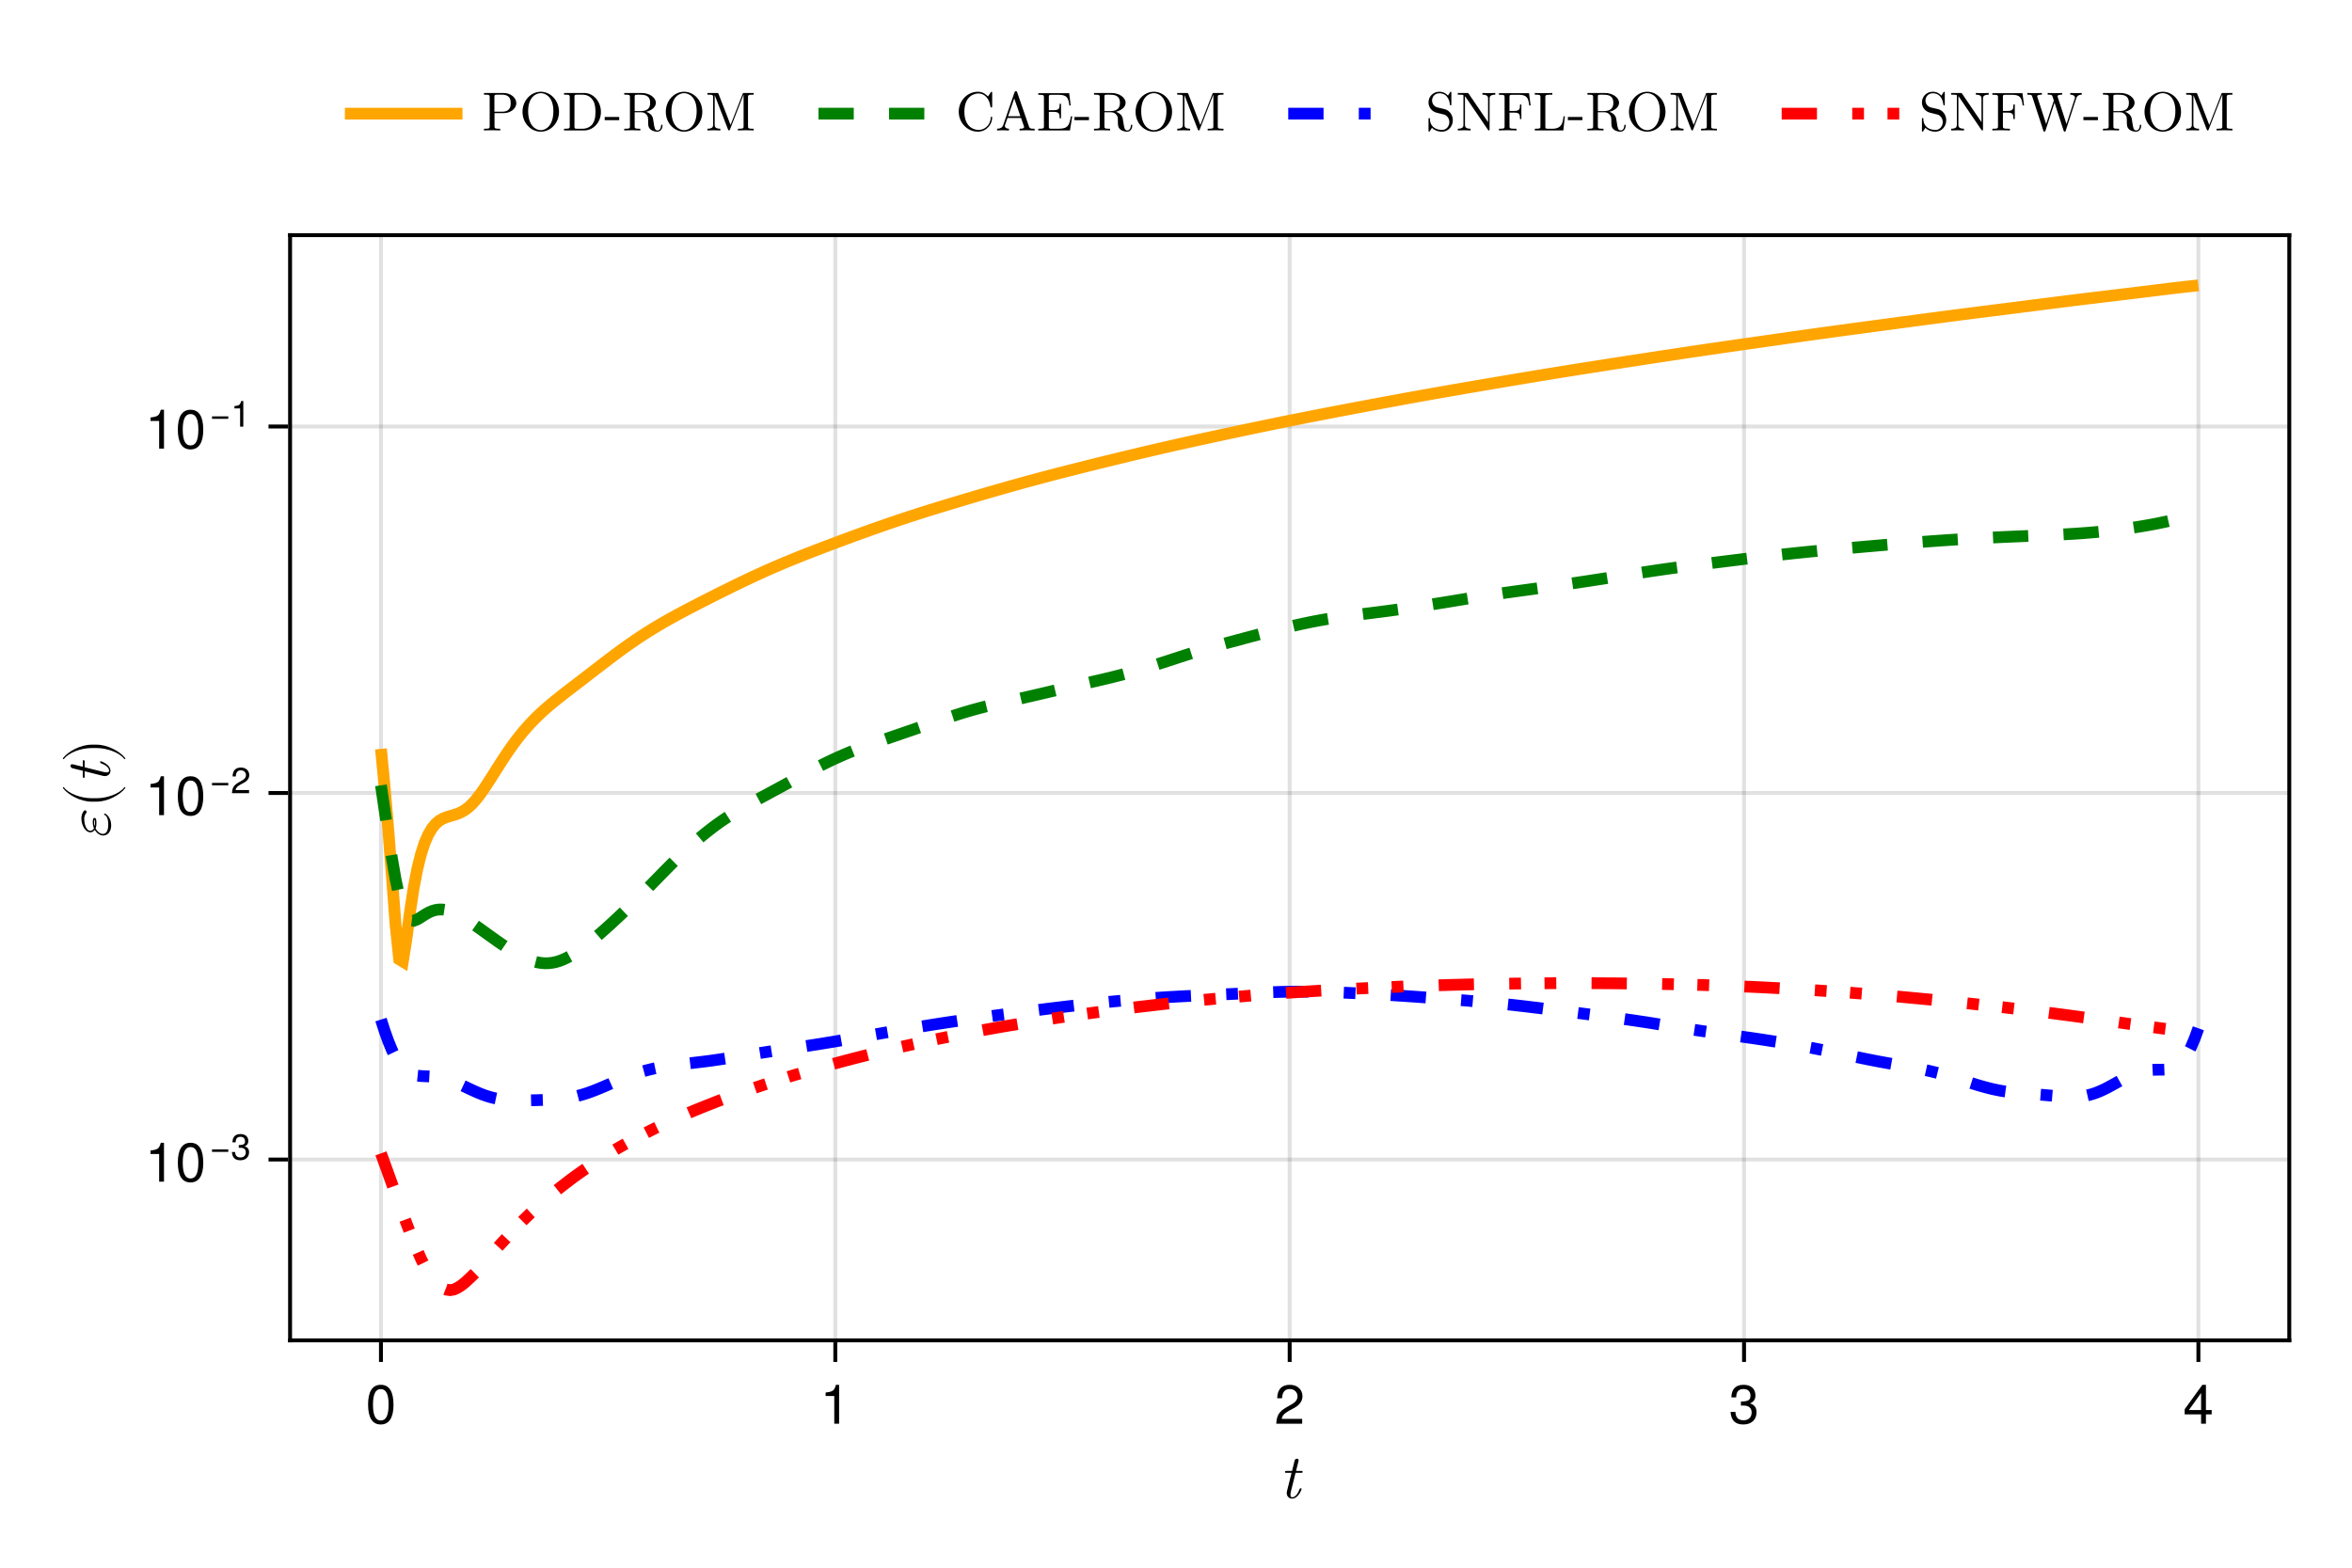 <?xml version="1.0" encoding="UTF-8"?>
<svg xmlns="http://www.w3.org/2000/svg" xmlns:xlink="http://www.w3.org/1999/xlink" width="600" height="400" viewBox="0 0 600 400">
<defs>
<g>
<g id="glyph-0-0-494ef60c">
<path d="M 5.703 -2.281 C 5.703 -2.453 5.562 -2.453 5.453 -2.453 C 5.266 -2.453 5.266 -2.438 5.141 -2.141 C 4.844 -1.375 4.203 -0.172 3.297 -0.172 C 2.859 -0.172 2.859 -0.578 2.859 -0.828 C 2.859 -0.938 2.859 -1.203 2.969 -1.641 L 4.156 -6.406 L 5.516 -6.406 C 5.797 -6.406 5.969 -6.406 5.969 -6.703 C 5.969 -6.891 5.828 -6.891 5.562 -6.891 L 4.281 -6.891 L 4.875 -9.266 C 4.938 -9.484 4.938 -9.516 4.938 -9.594 C 4.938 -9.938 4.672 -10.016 4.516 -10.016 C 4.109 -10.016 3.953 -9.688 3.891 -9.438 L 3.266 -6.891 L 1.906 -6.891 C 1.625 -6.891 1.453 -6.891 1.453 -6.594 C 1.453 -6.406 1.594 -6.406 1.859 -6.406 L 3.141 -6.406 L 1.984 -1.812 C 1.969 -1.75 1.906 -1.484 1.906 -1.266 C 1.906 -0.469 2.438 0.172 3.266 0.172 C 4.875 0.172 5.703 -2.203 5.703 -2.281 Z M 5.703 -2.281 "/>
</g>
<g id="glyph-1-0-494ef60c">
<path d="M 7.094 -4.781 C 7.094 -1.516 5.953 0.203 3.844 0.203 C 1.719 0.203 0.609 -1.516 0.609 -4.859 C 0.609 -8.188 1.703 -9.922 3.844 -9.922 C 6 -9.922 7.094 -8.219 7.094 -4.781 Z M 5.844 -4.891 C 5.844 -7.547 5.188 -8.828 3.844 -8.828 C 2.516 -8.828 1.859 -7.562 1.859 -4.844 C 1.859 -2.125 2.516 -0.812 3.828 -0.812 C 5.188 -0.812 5.844 -2.078 5.844 -4.891 Z M 5.844 -4.891 "/>
</g>
<g id="glyph-2-0-494ef60c">
<path d="M 4.859 0 C 4.859 0 3.625 0 3.625 0 C 3.625 0 3.625 -7.062 3.625 -7.062 C 3.625 -7.062 1.422 -7.062 1.422 -7.062 C 1.422 -7.062 1.422 -7.953 1.422 -7.953 C 3.328 -8.188 3.609 -8.406 4.047 -9.922 C 4.047 -9.922 4.859 -9.922 4.859 -9.922 C 4.859 -9.922 4.859 0 4.859 0 Z M 4.859 0 "/>
</g>
<g id="glyph-2-1-494ef60c">
<path d="M 7.156 -7.016 C 7.156 -5.797 6.438 -4.766 5.047 -4.016 C 5.047 -4.016 3.656 -3.266 3.656 -3.266 C 2.438 -2.547 1.984 -2.031 1.859 -1.219 C 1.859 -1.219 7.078 -1.219 7.078 -1.219 C 7.078 -1.219 7.078 0 7.078 0 C 7.078 0 0.469 0 0.469 0 C 0.594 -2.188 1.188 -3.125 3.266 -4.297 C 3.266 -4.297 4.547 -5.031 4.547 -5.031 C 5.438 -5.531 5.891 -6.203 5.891 -6.984 C 5.891 -8.047 5.047 -8.844 3.938 -8.844 C 2.719 -8.844 2.031 -8.141 1.938 -6.484 C 1.938 -6.484 0.703 -6.484 0.703 -6.484 C 0.766 -8.891 1.953 -9.922 3.969 -9.922 C 5.859 -9.922 7.156 -8.688 7.156 -7.016 Z M 7.156 -7.016 "/>
</g>
<g id="glyph-2-2-494ef60c">
<path d="M 7.078 -2.891 C 7.078 -1.016 5.766 0.203 3.719 0.203 C 1.688 0.203 0.609 -0.781 0.453 -3 C 0.453 -3 1.688 -3 1.688 -3 C 1.766 -1.547 2.422 -0.875 3.766 -0.875 C 5.047 -0.875 5.828 -1.625 5.828 -2.875 C 5.828 -3.969 5.125 -4.625 3.766 -4.625 C 3.766 -4.625 3.094 -4.625 3.094 -4.625 C 3.094 -4.625 3.094 -5.656 3.094 -5.656 C 5.062 -5.656 5.531 -6.094 5.531 -7.156 C 5.531 -8.203 4.875 -8.844 3.781 -8.844 C 2.516 -8.844 1.922 -8.188 1.891 -6.719 C 1.891 -6.719 0.656 -6.719 0.656 -6.719 C 0.703 -8.828 1.766 -9.922 3.766 -9.922 C 5.656 -9.922 6.797 -8.906 6.797 -7.203 C 6.797 -6.203 6.328 -5.562 5.406 -5.188 C 6.594 -4.781 7.078 -4.094 7.078 -2.891 Z M 7.078 -2.891 "/>
</g>
<g id="glyph-2-3-494ef60c">
<path d="M 7.281 -2.375 C 7.281 -2.375 5.812 -2.375 5.812 -2.375 C 5.812 -2.375 5.812 0 5.812 0 C 5.812 0 4.578 0 4.578 0 C 4.578 0 4.578 -2.375 4.578 -2.375 C 4.578 -2.375 0.391 -2.375 0.391 -2.375 C 0.391 -2.375 0.391 -3.688 0.391 -3.688 C 0.391 -3.688 4.906 -9.922 4.906 -9.922 C 4.906 -9.922 5.812 -9.922 5.812 -9.922 C 5.812 -9.922 5.812 -3.484 5.812 -3.484 C 5.812 -3.484 7.281 -3.484 7.281 -3.484 C 7.281 -3.484 7.281 -2.375 7.281 -2.375 Z M 4.578 -3.484 C 4.578 -3.484 4.578 -7.828 4.578 -7.828 C 4.578 -7.828 1.469 -3.484 1.469 -3.484 C 1.469 -3.484 4.578 -3.484 4.578 -3.484 Z M 4.578 -3.484 "/>
</g>
<g id="glyph-3-0-494ef60c">
<path d="M -6.344 -6.859 C -6.641 -6.859 -7.25 -5.891 -7.25 -4.797 C -7.25 -2.953 -6.172 -1.234 -4.953 -1.234 C -4.266 -1.234 -3.875 -1.812 -3.828 -1.875 C -3.297 -0.922 -2.406 -0.422 -1.656 -0.422 C -0.625 -0.422 0.359 -1.328 0.359 -3.031 C 0.359 -5.141 -1.062 -6.031 -1.297 -6.031 C -1.391 -6.031 -1.453 -5.953 -1.453 -5.859 C -1.453 -5.781 -1.391 -5.734 -1.344 -5.703 C -0.969 -5.469 -0.391 -5.094 -0.391 -3.172 C -0.391 -2.188 -0.625 -0.828 -1.766 -0.828 C -2.297 -0.828 -3.156 -1.281 -3.625 -2.25 C -3.406 -2.781 -3.406 -3.25 -3.406 -3.625 C -3.406 -4.047 -3.406 -4.922 -3.906 -4.922 C -4.281 -4.922 -4.344 -4.375 -4.344 -3.766 C -4.344 -3.422 -4.297 -2.859 -4.031 -2.266 C -4.219 -1.906 -4.531 -1.625 -4.953 -1.625 C -5.938 -1.625 -6.516 -3.203 -6.516 -4.641 C -6.516 -4.891 -6.516 -5.469 -6.062 -6.109 C -5.938 -6.281 -5.906 -6.312 -5.906 -6.438 C -5.906 -6.641 -6.109 -6.859 -6.344 -6.859 Z M -3.891 -4.516 C -3.781 -4.266 -3.766 -4.234 -3.766 -3.625 C -3.766 -3.281 -3.766 -3.094 -3.844 -2.781 C -3.969 -3.156 -3.984 -3.484 -3.984 -3.766 C -3.984 -4.156 -3.969 -4.219 -3.891 -4.516 Z M -3.891 -4.516 "/>
</g>
<g id="glyph-3-1-494ef60c">
<path d="M 3.812 -5.312 C 3.766 -5.312 3.719 -5.281 3.688 -5.25 C 2.438 -3.578 -0.766 -2.484 -3.328 -2.484 L -4.672 -2.484 C -7.234 -2.484 -10.438 -3.578 -11.688 -5.25 C -11.719 -5.281 -11.766 -5.312 -11.812 -5.312 C -11.891 -5.312 -11.969 -5.234 -11.969 -5.156 C -11.969 -5.125 -11.953 -5.094 -11.938 -5.062 C -10.609 -3.297 -7.406 -1.609 -4.672 -1.609 L -3.328 -1.609 C -0.594 -1.609 2.609 -3.297 3.938 -5.062 C 3.953 -5.094 3.969 -5.125 3.969 -5.156 C 3.969 -5.234 3.891 -5.312 3.812 -5.312 Z M 3.812 -5.312 "/>
</g>
<g id="glyph-4-0-494ef60c">
<path d="M -2.281 -5.703 C -2.453 -5.703 -2.453 -5.562 -2.453 -5.453 C -2.453 -5.266 -2.438 -5.266 -2.141 -5.141 C -1.375 -4.844 -0.172 -4.203 -0.172 -3.297 C -0.172 -2.859 -0.578 -2.859 -0.828 -2.859 C -0.938 -2.859 -1.203 -2.859 -1.641 -2.969 L -6.406 -4.156 L -6.406 -5.516 C -6.406 -5.797 -6.406 -5.969 -6.703 -5.969 C -6.891 -5.969 -6.891 -5.828 -6.891 -5.562 L -6.891 -4.281 L -9.266 -4.875 C -9.484 -4.938 -9.516 -4.938 -9.594 -4.938 C -9.938 -4.938 -10.016 -4.672 -10.016 -4.516 C -10.016 -4.109 -9.688 -3.953 -9.438 -3.891 L -6.891 -3.266 L -6.891 -1.906 C -6.891 -1.625 -6.891 -1.453 -6.594 -1.453 C -6.406 -1.453 -6.406 -1.594 -6.406 -1.859 L -6.406 -3.141 L -1.812 -1.984 C -1.75 -1.969 -1.484 -1.906 -1.266 -1.906 C -0.469 -1.906 0.172 -2.438 0.172 -3.266 C 0.172 -4.875 -2.203 -5.703 -2.281 -5.703 Z M -2.281 -5.703 "/>
</g>
<g id="glyph-5-0-494ef60c">
<path d="M -3.328 -4.609 L -4.672 -4.609 C -7.406 -4.609 -10.609 -2.922 -11.938 -1.172 C -11.953 -1.141 -11.969 -1.109 -11.969 -1.078 C -11.969 -0.984 -11.891 -0.906 -11.812 -0.906 C -11.766 -0.906 -11.719 -0.938 -11.688 -0.969 C -10.438 -2.641 -7.234 -3.75 -4.672 -3.75 L -3.328 -3.75 C -0.766 -3.75 2.438 -2.641 3.688 -0.969 C 3.719 -0.938 3.766 -0.906 3.812 -0.906 C 3.891 -0.906 3.969 -0.984 3.969 -1.078 C 3.969 -1.109 3.953 -1.141 3.938 -1.172 C 2.609 -2.922 -0.594 -4.609 -3.328 -4.609 Z M -3.328 -4.609 "/>
</g>
<g id="glyph-6-0-494ef60c">
<path d="M 4.859 0 C 4.859 0 3.625 0 3.625 0 C 3.625 0 3.625 -7.062 3.625 -7.062 C 3.625 -7.062 1.422 -7.062 1.422 -7.062 C 1.422 -7.062 1.422 -7.953 1.422 -7.953 C 3.328 -8.188 3.609 -8.406 4.047 -9.922 C 4.047 -9.922 4.859 -9.922 4.859 -9.922 C 4.859 -9.922 4.859 0 4.859 0 Z M 4.859 0 "/>
</g>
<g id="glyph-6-1-494ef60c">
<path d="M 7.094 -4.781 C 7.094 -1.516 5.953 0.203 3.844 0.203 C 1.719 0.203 0.609 -1.516 0.609 -4.859 C 0.609 -8.188 1.703 -9.922 3.844 -9.922 C 6 -9.922 7.094 -8.219 7.094 -4.781 Z M 5.844 -4.891 C 5.844 -7.547 5.188 -8.828 3.844 -8.828 C 2.516 -8.828 1.859 -7.562 1.859 -4.844 C 1.859 -2.125 2.516 -0.812 3.828 -0.812 C 5.188 -0.812 5.844 -2.078 5.844 -4.891 Z M 5.844 -4.891 "/>
</g>
<g id="glyph-7-0-494ef60c">
<path d="M 4.766 -2 C 4.766 -2 0.625 -2 0.625 -2 C 0.625 -2 0.625 -2.625 0.625 -2.625 C 0.625 -2.625 4.766 -2.625 4.766 -2.625 C 4.766 -2.625 4.766 -2 4.766 -2 Z M 4.766 -2 "/>
</g>
<g id="glyph-7-1-494ef60c">
<path d="M 4.672 -1.906 C 4.672 -0.672 3.797 0.141 2.453 0.141 C 1.125 0.141 0.391 -0.516 0.297 -1.969 C 0.297 -1.969 1.109 -1.969 1.109 -1.969 C 1.156 -1.031 1.594 -0.578 2.484 -0.578 C 3.328 -0.578 3.844 -1.078 3.844 -1.891 C 3.844 -2.625 3.375 -3.047 2.484 -3.047 C 2.484 -3.047 2.047 -3.047 2.047 -3.047 C 2.047 -3.047 2.047 -3.734 2.047 -3.734 C 3.344 -3.734 3.641 -4.016 3.641 -4.719 C 3.641 -5.406 3.219 -5.844 2.5 -5.844 C 1.656 -5.844 1.266 -5.406 1.25 -4.438 C 1.25 -4.438 0.438 -4.438 0.438 -4.438 C 0.469 -5.828 1.156 -6.547 2.484 -6.547 C 3.734 -6.547 4.484 -5.875 4.484 -4.75 C 4.484 -4.094 4.172 -3.672 3.562 -3.422 C 4.344 -3.156 4.672 -2.703 4.672 -1.906 Z M 4.672 -1.906 "/>
</g>
<g id="glyph-8-0-494ef60c">
<path d="M 4.859 0 C 4.859 0 3.625 0 3.625 0 C 3.625 0 3.625 -7.062 3.625 -7.062 C 3.625 -7.062 1.422 -7.062 1.422 -7.062 C 1.422 -7.062 1.422 -7.953 1.422 -7.953 C 3.328 -8.188 3.609 -8.406 4.047 -9.922 C 4.047 -9.922 4.859 -9.922 4.859 -9.922 C 4.859 -9.922 4.859 0 4.859 0 Z M 4.859 0 "/>
</g>
<g id="glyph-8-1-494ef60c">
<path d="M 7.094 -4.781 C 7.094 -1.516 5.953 0.203 3.844 0.203 C 1.719 0.203 0.609 -1.516 0.609 -4.859 C 0.609 -8.188 1.703 -9.922 3.844 -9.922 C 6 -9.922 7.094 -8.219 7.094 -4.781 Z M 5.844 -4.891 C 5.844 -7.547 5.188 -8.828 3.844 -8.828 C 2.516 -8.828 1.859 -7.562 1.859 -4.844 C 1.859 -2.125 2.516 -0.812 3.828 -0.812 C 5.188 -0.812 5.844 -2.078 5.844 -4.891 Z M 5.844 -4.891 "/>
</g>
<g id="glyph-9-0-494ef60c">
<path d="M 4.766 -2 C 4.766 -2 0.625 -2 0.625 -2 C 0.625 -2 0.625 -2.625 0.625 -2.625 C 0.625 -2.625 4.766 -2.625 4.766 -2.625 C 4.766 -2.625 4.766 -2 4.766 -2 Z M 4.766 -2 "/>
</g>
<g id="glyph-9-1-494ef60c">
<path d="M 4.719 -4.625 C 4.719 -3.828 4.25 -3.141 3.328 -2.656 C 3.328 -2.656 2.406 -2.156 2.406 -2.156 C 1.609 -1.688 1.312 -1.344 1.234 -0.797 C 1.234 -0.797 4.672 -0.797 4.672 -0.797 C 4.672 -0.797 4.672 0 4.672 0 C 4.672 0 0.312 0 0.312 0 C 0.391 -1.438 0.781 -2.062 2.156 -2.828 C 2.156 -2.828 3 -3.312 3 -3.312 C 3.578 -3.641 3.891 -4.094 3.891 -4.609 C 3.891 -5.312 3.328 -5.844 2.594 -5.844 C 1.797 -5.844 1.344 -5.375 1.281 -4.281 C 1.281 -4.281 0.469 -4.281 0.469 -4.281 C 0.516 -5.859 1.281 -6.547 2.625 -6.547 C 3.859 -6.547 4.719 -5.734 4.719 -4.625 Z M 4.719 -4.625 "/>
</g>
<g id="glyph-9-2-494ef60c">
<path d="M 3.203 0 C 3.203 0 2.391 0 2.391 0 C 2.391 0 2.391 -4.656 2.391 -4.656 C 2.391 -4.656 0.938 -4.656 0.938 -4.656 C 0.938 -4.656 0.938 -5.25 0.938 -5.25 C 2.203 -5.406 2.375 -5.547 2.672 -6.547 C 2.672 -6.547 3.203 -6.547 3.203 -6.547 C 3.203 -6.547 3.203 0 3.203 0 Z M 3.203 0 "/>
</g>
<g id="glyph-10-0-494ef60c">
<path d="M 8.734 -6.953 C 8.734 -8.328 7.344 -9.562 5.438 -9.562 L 0.484 -9.562 L 0.484 -9.125 L 0.828 -9.125 C 1.906 -9.125 1.938 -8.969 1.938 -8.469 L 1.938 -1.094 C 1.938 -0.594 1.906 -0.438 0.828 -0.438 L 0.484 -0.438 L 0.484 0 C 0.984 -0.047 2.016 -0.047 2.547 -0.047 C 3.078 -0.047 4.125 -0.047 4.625 0 L 4.625 -0.438 L 4.281 -0.438 C 3.203 -0.438 3.172 -0.594 3.172 -1.094 L 3.172 -4.422 L 5.547 -4.422 C 7.219 -4.422 8.734 -5.562 8.734 -6.953 Z M 7.297 -6.953 C 7.297 -6.297 7.297 -4.781 5.062 -4.781 L 3.141 -4.781 L 3.141 -8.562 C 3.141 -9.031 3.156 -9.125 3.828 -9.125 L 5.062 -9.125 C 7.297 -9.125 7.297 -7.641 7.297 -6.953 Z M 7.297 -6.953 "/>
</g>
<g id="glyph-11-0-494ef60c">
<path d="M 10.094 -4.75 C 10.094 -7.609 7.984 -9.875 5.438 -9.875 C 2.922 -9.875 0.781 -7.625 0.781 -4.75 C 0.781 -1.875 2.938 0.312 5.438 0.312 C 7.984 0.312 10.094 -1.922 10.094 -4.75 Z M 8.656 -4.938 C 8.656 -1.234 6.734 -0.062 5.453 -0.062 C 4.109 -0.062 2.219 -1.281 2.219 -4.938 C 2.219 -8.562 4.266 -9.516 5.438 -9.516 C 6.656 -9.516 8.656 -8.531 8.656 -4.938 Z M 8.656 -4.938 "/>
</g>
<g id="glyph-11-1-494ef60c">
<path d="M 3.859 -2.625 L 3.859 -3.438 L 0.156 -3.438 L 0.156 -2.625 Z M 3.859 -2.625 "/>
</g>
<g id="glyph-11-2-494ef60c">
<path d="M 10.031 0 L 10.031 -0.438 L 9.781 -0.438 C 8.953 -0.438 8.75 -0.531 8.594 -1 L 5.578 -9.75 C 5.5 -9.922 5.469 -10.031 5.25 -10.031 C 5.031 -10.031 4.984 -9.938 4.906 -9.75 L 2.016 -1.375 C 1.766 -0.656 1.203 -0.453 0.453 -0.438 L 0.453 0 L 1.875 -0.047 L 3.484 0 L 3.484 -0.438 C 2.781 -0.438 2.438 -0.781 2.438 -1.141 C 2.438 -1.188 2.453 -1.328 2.469 -1.359 L 3.109 -3.188 L 6.562 -3.188 L 7.312 -1.047 C 7.328 -1 7.344 -0.906 7.344 -0.859 C 7.344 -0.438 6.562 -0.438 6.188 -0.438 L 6.188 0 C 6.688 -0.047 7.672 -0.047 8.203 -0.047 Z M 6.406 -3.625 L 3.266 -3.625 L 4.828 -8.172 Z M 6.406 -3.625 "/>
</g>
<g id="glyph-11-3-494ef60c">
<path d="M 9.125 -3.609 L 8.781 -3.609 C 8.422 -1.453 8.109 -0.438 5.703 -0.438 L 3.844 -0.438 C 3.172 -0.438 3.156 -0.531 3.156 -1 L 3.156 -4.734 L 4.406 -4.734 C 5.766 -4.734 5.922 -4.281 5.922 -3.094 L 6.266 -3.094 L 6.266 -6.797 L 5.922 -6.797 C 5.922 -5.594 5.766 -5.172 4.406 -5.172 L 3.156 -5.172 L 3.156 -8.531 C 3.156 -8.984 3.172 -9.094 3.844 -9.094 L 5.641 -9.094 C 7.781 -9.094 8.156 -8.312 8.391 -6.375 L 8.734 -6.375 L 8.344 -9.516 L 0.469 -9.516 L 0.469 -9.094 L 0.797 -9.094 C 1.875 -9.094 1.906 -8.938 1.906 -8.422 L 1.906 -1.094 C 1.906 -0.594 1.875 -0.438 0.797 -0.438 L 0.469 -0.438 L 0.469 0 L 8.547 0 Z M 9.125 -3.609 "/>
</g>
<g id="glyph-11-4-494ef60c">
<path d="M 10.25 -1.234 C 10.25 -1.312 10.25 -1.469 10.062 -1.469 C 9.906 -1.469 9.906 -1.344 9.891 -1.25 C 9.812 -0.25 9.328 0 8.969 0 C 8.281 0 8.172 -0.719 7.984 -2.016 L 7.797 -3.141 C 7.547 -4.031 6.859 -4.5 6.094 -4.766 C 7.453 -5.094 8.547 -5.953 8.547 -7.047 C 8.547 -8.391 6.938 -9.562 4.891 -9.562 L 0.484 -9.562 L 0.484 -9.125 L 0.828 -9.125 C 1.906 -9.125 1.938 -8.969 1.938 -8.469 L 1.938 -1.094 C 1.938 -0.594 1.906 -0.438 0.828 -0.438 L 0.484 -0.438 L 0.484 0 C 1 -0.047 1.984 -0.047 2.531 -0.047 C 3.078 -0.047 4.078 -0.047 4.578 0 L 4.578 -0.438 L 4.234 -0.438 C 3.156 -0.438 3.141 -0.594 3.141 -1.094 L 3.141 -4.641 L 4.75 -4.641 C 4.969 -4.641 5.562 -4.641 6.047 -4.156 C 6.578 -3.656 6.578 -3.219 6.578 -2.281 C 6.578 -1.375 6.578 -0.812 7.156 -0.281 C 7.734 0.219 8.5 0.312 8.922 0.312 C 10.016 0.312 10.25 -0.844 10.25 -1.234 Z M 7.094 -7.047 C 7.094 -6.078 6.766 -4.938 4.688 -4.938 L 3.141 -4.938 L 3.141 -8.562 C 3.141 -8.891 3.141 -9.062 3.438 -9.094 C 3.578 -9.125 3.984 -9.125 4.266 -9.125 C 5.531 -9.125 7.094 -9.078 7.094 -7.047 Z M 7.094 -7.047 "/>
</g>
<g id="glyph-11-5-494ef60c">
<path d="M 12.312 0 L 12.312 -0.438 L 11.969 -0.438 C 10.891 -0.438 10.859 -0.594 10.859 -1.094 L 10.859 -8.469 C 10.859 -8.969 10.891 -9.125 11.969 -9.125 L 12.312 -9.125 L 12.312 -9.562 L 9.938 -9.562 C 9.578 -9.562 9.578 -9.547 9.484 -9.297 L 6.406 -1.406 L 3.375 -9.25 C 3.25 -9.562 3.203 -9.562 2.891 -9.562 L 0.516 -9.562 L 0.516 -9.125 L 0.859 -9.125 C 1.938 -9.125 1.953 -8.969 1.953 -8.469 L 1.953 -1.469 C 1.953 -1.094 1.953 -0.438 0.516 -0.438 L 0.516 0 L 2.156 -0.047 L 3.797 0 L 3.797 -0.438 C 2.359 -0.438 2.359 -1.094 2.359 -1.469 L 2.359 -9.016 L 5.734 -0.312 C 5.812 -0.125 5.875 0 6.016 0 C 6.172 0 6.219 -0.109 6.266 -0.266 L 9.719 -9.125 L 9.734 -9.125 L 9.734 -1.094 C 9.734 -0.594 9.703 -0.438 8.625 -0.438 L 8.281 -0.438 L 8.281 0 C 8.812 -0.047 9.766 -0.047 10.297 -0.047 C 10.844 -0.047 11.781 -0.047 12.312 0 Z M 12.312 0 "/>
</g>
<g id="glyph-11-6-494ef60c">
<path d="M 6.984 -2.609 C 6.984 -4 6.062 -5.156 4.891 -5.438 L 3.094 -5.859 C 2.219 -6.078 1.688 -6.828 1.688 -7.641 C 1.688 -8.625 2.438 -9.484 3.531 -9.484 C 5.859 -9.484 6.172 -7.188 6.266 -6.547 C 6.266 -6.469 6.266 -6.391 6.422 -6.391 C 6.609 -6.391 6.609 -6.453 6.609 -6.719 L 6.609 -9.531 C 6.609 -9.766 6.609 -9.875 6.453 -9.875 C 6.359 -9.875 6.344 -9.859 6.25 -9.688 L 5.75 -8.891 C 5.328 -9.297 4.766 -9.875 3.516 -9.875 C 1.953 -9.875 0.781 -8.641 0.781 -7.156 C 0.781 -5.984 1.531 -4.969 2.625 -4.594 C 2.766 -4.531 3.484 -4.375 4.469 -4.125 C 4.844 -4.031 5.266 -3.938 5.656 -3.422 C 5.953 -3.047 6.094 -2.594 6.094 -2.125 C 6.094 -1.141 5.391 -0.125 4.219 -0.125 C 3.812 -0.125 2.75 -0.203 2 -0.875 C 1.188 -1.641 1.141 -2.531 1.141 -3.031 C 1.125 -3.172 1.016 -3.172 0.969 -3.172 C 0.781 -3.172 0.781 -3.078 0.781 -2.828 L 0.781 -0.031 C 0.781 0.203 0.781 0.312 0.938 0.312 C 1.031 0.312 1.047 0.281 1.141 0.125 C 1.141 0.125 1.188 0.062 1.656 -0.672 C 2.094 -0.203 2.984 0.312 4.234 0.312 C 5.859 0.312 6.984 -1.062 6.984 -2.609 Z M 6.984 -2.609 "/>
</g>
<g id="glyph-11-7-494ef60c">
<path d="M 8.141 -3.609 L 7.797 -3.609 C 7.641 -2.188 7.453 -0.438 4.984 -0.438 L 3.844 -0.438 C 3.172 -0.438 3.156 -0.531 3.156 -1 L 3.156 -8.453 C 3.156 -8.938 3.156 -9.125 4.484 -9.125 L 4.938 -9.125 L 4.938 -9.562 C 4.438 -9.516 3.156 -9.516 2.594 -9.516 C 2.047 -9.516 0.953 -9.516 0.469 -9.562 L 0.469 -9.125 L 0.797 -9.125 C 1.875 -9.125 1.906 -8.969 1.906 -8.469 L 1.906 -1.094 C 1.906 -0.594 1.875 -0.438 0.797 -0.438 L 0.469 -0.438 L 0.469 0 L 7.75 0 Z M 8.141 -3.609 "/>
</g>
<g id="glyph-11-8-494ef60c">
<path d="M 10.031 -9.125 L 10.031 -9.562 L 8.391 -9.516 L 6.75 -9.562 L 6.75 -9.125 C 8.188 -9.125 8.188 -8.469 8.188 -8.094 L 8.188 -2.109 L 3.25 -9.375 C 3.125 -9.547 3.109 -9.562 2.844 -9.562 L 0.469 -9.562 L 0.469 -9.125 L 0.875 -9.125 C 1.078 -9.125 1.359 -9.109 1.562 -9.094 C 1.891 -9.062 1.906 -9.047 1.906 -8.781 L 1.906 -1.469 C 1.906 -1.094 1.906 -0.438 0.469 -0.438 L 0.469 0 L 2.094 -0.047 L 3.734 0 L 3.734 -0.438 C 2.297 -0.438 2.297 -1.094 2.297 -1.469 L 2.297 -8.75 C 2.359 -8.688 2.375 -8.672 2.438 -8.578 L 8.141 -0.188 C 8.281 -0.016 8.281 0 8.391 0 C 8.578 0 8.578 -0.094 8.578 -0.359 L 8.578 -8.094 C 8.578 -8.469 8.578 -9.125 10.031 -9.125 Z M 10.031 -9.125 "/>
</g>
<g id="glyph-11-9-494ef60c">
<path d="M 14.125 -9.125 L 14.125 -9.562 C 13.703 -9.531 13.266 -9.516 12.859 -9.516 L 11.188 -9.562 L 11.188 -9.125 C 12.125 -9.109 12.406 -8.656 12.406 -8.391 C 12.406 -8.297 12.359 -8.188 12.328 -8.109 L 10.234 -1.641 L 8 -8.5 C 7.984 -8.547 7.953 -8.641 7.953 -8.703 C 7.953 -9.125 8.766 -9.125 9.125 -9.125 L 9.125 -9.562 C 8.625 -9.516 7.672 -9.516 7.141 -9.516 L 5.438 -9.562 L 5.438 -9.125 C 6.234 -9.125 6.531 -9.125 6.688 -8.625 L 7 -7.641 L 5.047 -1.641 L 2.797 -8.531 C 2.781 -8.562 2.766 -8.672 2.766 -8.703 C 2.766 -9.125 3.578 -9.125 3.953 -9.125 L 3.953 -9.562 C 3.438 -9.516 2.484 -9.516 1.953 -9.516 L 0.25 -9.562 L 0.25 -9.125 C 1.297 -9.125 1.359 -9.062 1.531 -8.547 L 4.328 0.047 C 4.375 0.172 4.406 0.312 4.594 0.312 C 4.781 0.312 4.812 0.203 4.875 0.031 L 7.188 -7.078 L 9.5 0.047 C 9.547 0.172 9.594 0.312 9.766 0.312 C 9.969 0.312 10 0.203 10.047 0.031 L 12.719 -8.188 C 12.984 -8.984 13.578 -9.125 14.125 -9.125 Z M 14.125 -9.125 "/>
</g>
<g id="glyph-12-0-494ef60c">
<path d="M 9.891 -4.703 C 9.891 -7.359 8.016 -9.562 5.609 -9.562 L 0.484 -9.562 L 0.484 -9.125 L 0.828 -9.125 C 1.906 -9.125 1.938 -8.969 1.938 -8.469 L 1.938 -1.094 C 1.938 -0.594 1.906 -0.438 0.828 -0.438 L 0.484 -0.438 L 0.484 0 L 5.609 0 C 7.969 0 9.891 -2.078 9.891 -4.703 Z M 8.5 -4.703 C 8.5 -3.156 8.234 -2.312 7.734 -1.625 C 7.453 -1.25 6.656 -0.438 5.234 -0.438 L 3.828 -0.438 C 3.156 -0.438 3.141 -0.531 3.141 -1 L 3.141 -8.562 C 3.141 -9.031 3.156 -9.125 3.828 -9.125 L 5.219 -9.125 C 6.094 -9.125 7.062 -8.812 7.766 -7.828 C 8.375 -7 8.5 -5.797 8.5 -4.703 Z M 8.5 -4.703 "/>
</g>
<g id="glyph-12-1-494ef60c">
<path d="M 9.312 -3.266 C 9.312 -3.406 9.312 -3.5 9.125 -3.5 C 8.969 -3.5 8.969 -3.422 8.953 -3.281 C 8.844 -1.281 7.344 -0.125 5.828 -0.125 C 4.969 -0.125 2.219 -0.609 2.219 -4.781 C 2.219 -8.953 4.953 -9.438 5.812 -9.438 C 7.344 -9.438 8.578 -8.156 8.859 -6.125 C 8.891 -5.922 8.891 -5.875 9.094 -5.875 C 9.312 -5.875 9.312 -5.922 9.312 -6.219 L 9.312 -9.531 C 9.312 -9.766 9.312 -9.875 9.156 -9.875 C 9.094 -9.875 9.047 -9.875 8.938 -9.703 L 8.234 -8.672 C 7.719 -9.172 7 -9.875 5.656 -9.875 C 3.031 -9.875 0.781 -7.641 0.781 -4.781 C 0.781 -1.891 3.047 0.312 5.656 0.312 C 7.938 0.312 9.312 -1.641 9.312 -3.266 Z M 9.312 -3.266 "/>
</g>
<g id="glyph-13-0-494ef60c">
<path d="M 10.25 -1.234 C 10.25 -1.312 10.25 -1.469 10.062 -1.469 C 9.906 -1.469 9.906 -1.344 9.891 -1.25 C 9.812 -0.25 9.328 0 8.969 0 C 8.281 0 8.172 -0.719 7.984 -2.016 L 7.797 -3.141 C 7.547 -4.031 6.859 -4.5 6.094 -4.766 C 7.453 -5.094 8.547 -5.953 8.547 -7.047 C 8.547 -8.391 6.938 -9.562 4.891 -9.562 L 0.484 -9.562 L 0.484 -9.125 L 0.828 -9.125 C 1.906 -9.125 1.938 -8.969 1.938 -8.469 L 1.938 -1.094 C 1.938 -0.594 1.906 -0.438 0.828 -0.438 L 0.484 -0.438 L 0.484 0 C 1 -0.047 1.984 -0.047 2.531 -0.047 C 3.078 -0.047 4.078 -0.047 4.578 0 L 4.578 -0.438 L 4.234 -0.438 C 3.156 -0.438 3.141 -0.594 3.141 -1.094 L 3.141 -4.641 L 4.75 -4.641 C 4.969 -4.641 5.562 -4.641 6.047 -4.156 C 6.578 -3.656 6.578 -3.219 6.578 -2.281 C 6.578 -1.375 6.578 -0.812 7.156 -0.281 C 7.734 0.219 8.5 0.312 8.922 0.312 C 10.016 0.312 10.25 -0.844 10.25 -1.234 Z M 7.094 -7.047 C 7.094 -6.078 6.766 -4.938 4.688 -4.938 L 3.141 -4.938 L 3.141 -8.562 C 3.141 -8.891 3.141 -9.062 3.438 -9.094 C 3.578 -9.125 3.984 -9.125 4.266 -9.125 C 5.531 -9.125 7.094 -9.078 7.094 -7.047 Z M 7.094 -7.047 "/>
</g>
<g id="glyph-13-1-494ef60c">
<path d="M 12.312 0 L 12.312 -0.438 L 11.969 -0.438 C 10.891 -0.438 10.859 -0.594 10.859 -1.094 L 10.859 -8.469 C 10.859 -8.969 10.891 -9.125 11.969 -9.125 L 12.312 -9.125 L 12.312 -9.562 L 9.938 -9.562 C 9.578 -9.562 9.578 -9.547 9.484 -9.297 L 6.406 -1.406 L 3.375 -9.25 C 3.25 -9.562 3.203 -9.562 2.891 -9.562 L 0.516 -9.562 L 0.516 -9.125 L 0.859 -9.125 C 1.938 -9.125 1.953 -8.969 1.953 -8.469 L 1.953 -1.469 C 1.953 -1.094 1.953 -0.438 0.516 -0.438 L 0.516 0 L 2.156 -0.047 L 3.797 0 L 3.797 -0.438 C 2.359 -0.438 2.359 -1.094 2.359 -1.469 L 2.359 -9.016 L 5.734 -0.312 C 5.812 -0.125 5.875 0 6.016 0 C 6.172 0 6.219 -0.109 6.266 -0.266 L 9.719 -9.125 L 9.734 -9.125 L 9.734 -1.094 C 9.734 -0.594 9.703 -0.438 8.625 -0.438 L 8.281 -0.438 L 8.281 0 C 8.812 -0.047 9.766 -0.047 10.297 -0.047 C 10.844 -0.047 11.781 -0.047 12.312 0 Z M 12.312 0 "/>
</g>
<g id="glyph-13-2-494ef60c">
<path d="M 10.031 -9.125 L 10.031 -9.562 L 8.391 -9.516 L 6.75 -9.562 L 6.75 -9.125 C 8.188 -9.125 8.188 -8.469 8.188 -8.094 L 8.188 -2.109 L 3.25 -9.375 C 3.125 -9.547 3.109 -9.562 2.844 -9.562 L 0.469 -9.562 L 0.469 -9.125 L 0.875 -9.125 C 1.078 -9.125 1.359 -9.109 1.562 -9.094 C 1.891 -9.062 1.906 -9.047 1.906 -8.781 L 1.906 -1.469 C 1.906 -1.094 1.906 -0.438 0.469 -0.438 L 0.469 0 L 2.094 -0.047 L 3.734 0 L 3.734 -0.438 C 2.297 -0.438 2.297 -1.094 2.297 -1.469 L 2.297 -8.75 C 2.359 -8.688 2.375 -8.672 2.438 -8.578 L 8.141 -0.188 C 8.281 -0.016 8.281 0 8.391 0 C 8.578 0 8.578 -0.094 8.578 -0.359 L 8.578 -8.094 C 8.578 -8.469 8.578 -9.125 10.031 -9.125 Z M 10.031 -9.125 "/>
</g>
<g id="glyph-13-3-494ef60c">
<path d="M 3.859 -2.625 L 3.859 -3.438 L 0.156 -3.438 L 0.156 -2.625 Z M 3.859 -2.625 "/>
</g>
<g id="glyph-13-4-494ef60c">
<path d="M 8.547 -6.375 L 8.141 -9.516 L 0.469 -9.516 L 0.469 -9.094 L 0.797 -9.094 C 1.875 -9.094 1.906 -8.938 1.906 -8.422 L 1.906 -1.094 C 1.906 -0.594 1.875 -0.438 0.797 -0.438 L 0.469 -0.438 L 0.469 0 C 0.953 -0.047 2.047 -0.047 2.594 -0.047 C 3.156 -0.047 4.438 -0.047 4.938 0 L 4.938 -0.438 L 4.484 -0.438 C 3.156 -0.438 3.156 -0.609 3.156 -1.109 L 3.156 -4.547 L 4.359 -4.547 C 5.703 -4.547 5.844 -4.109 5.844 -2.906 L 6.188 -2.906 L 6.188 -6.625 L 5.844 -6.625 C 5.844 -5.453 5.703 -4.984 4.359 -4.984 L 3.156 -4.984 L 3.156 -8.531 C 3.156 -8.984 3.172 -9.094 3.844 -9.094 L 5.516 -9.094 C 7.609 -9.094 7.969 -8.297 8.188 -6.375 Z M 8.547 -6.375 "/>
</g>
<g id="glyph-14-0-494ef60c">
<path d="M 8.547 -6.375 L 8.141 -9.516 L 0.469 -9.516 L 0.469 -9.094 L 0.797 -9.094 C 1.875 -9.094 1.906 -8.938 1.906 -8.422 L 1.906 -1.094 C 1.906 -0.594 1.875 -0.438 0.797 -0.438 L 0.469 -0.438 L 0.469 0 C 0.953 -0.047 2.047 -0.047 2.594 -0.047 C 3.156 -0.047 4.438 -0.047 4.938 0 L 4.938 -0.438 L 4.484 -0.438 C 3.156 -0.438 3.156 -0.609 3.156 -1.109 L 3.156 -4.547 L 4.359 -4.547 C 5.703 -4.547 5.844 -4.109 5.844 -2.906 L 6.188 -2.906 L 6.188 -6.625 L 5.844 -6.625 C 5.844 -5.453 5.703 -4.984 4.359 -4.984 L 3.156 -4.984 L 3.156 -8.531 C 3.156 -8.984 3.172 -9.094 3.844 -9.094 L 5.516 -9.094 C 7.609 -9.094 7.969 -8.297 8.188 -6.375 Z M 8.547 -6.375 "/>
</g>
<g id="glyph-14-1-494ef60c">
<path d="M 6.984 -2.609 C 6.984 -4 6.062 -5.156 4.891 -5.438 L 3.094 -5.859 C 2.219 -6.078 1.688 -6.828 1.688 -7.641 C 1.688 -8.625 2.438 -9.484 3.531 -9.484 C 5.859 -9.484 6.172 -7.188 6.266 -6.547 C 6.266 -6.469 6.266 -6.391 6.422 -6.391 C 6.609 -6.391 6.609 -6.453 6.609 -6.719 L 6.609 -9.531 C 6.609 -9.766 6.609 -9.875 6.453 -9.875 C 6.359 -9.875 6.344 -9.859 6.25 -9.688 L 5.75 -8.891 C 5.328 -9.297 4.766 -9.875 3.516 -9.875 C 1.953 -9.875 0.781 -8.641 0.781 -7.156 C 0.781 -5.984 1.531 -4.969 2.625 -4.594 C 2.766 -4.531 3.484 -4.375 4.469 -4.125 C 4.844 -4.031 5.266 -3.938 5.656 -3.422 C 5.953 -3.047 6.094 -2.594 6.094 -2.125 C 6.094 -1.141 5.391 -0.125 4.219 -0.125 C 3.812 -0.125 2.75 -0.203 2 -0.875 C 1.188 -1.641 1.141 -2.531 1.141 -3.031 C 1.125 -3.172 1.016 -3.172 0.969 -3.172 C 0.781 -3.172 0.781 -3.078 0.781 -2.828 L 0.781 -0.031 C 0.781 0.203 0.781 0.312 0.938 0.312 C 1.031 0.312 1.047 0.281 1.141 0.125 C 1.141 0.125 1.188 0.062 1.656 -0.672 C 2.094 -0.203 2.984 0.312 4.234 0.312 C 5.859 0.312 6.984 -1.062 6.984 -2.609 Z M 6.984 -2.609 "/>
</g>
<g id="glyph-15-0-494ef60c">
<path d="M 10.25 -1.234 C 10.25 -1.312 10.25 -1.469 10.062 -1.469 C 9.906 -1.469 9.906 -1.344 9.891 -1.25 C 9.812 -0.25 9.328 0 8.969 0 C 8.281 0 8.172 -0.719 7.984 -2.016 L 7.797 -3.141 C 7.547 -4.031 6.859 -4.5 6.094 -4.766 C 7.453 -5.094 8.547 -5.953 8.547 -7.047 C 8.547 -8.391 6.938 -9.562 4.891 -9.562 L 0.484 -9.562 L 0.484 -9.125 L 0.828 -9.125 C 1.906 -9.125 1.938 -8.969 1.938 -8.469 L 1.938 -1.094 C 1.938 -0.594 1.906 -0.438 0.828 -0.438 L 0.484 -0.438 L 0.484 0 C 1 -0.047 1.984 -0.047 2.531 -0.047 C 3.078 -0.047 4.078 -0.047 4.578 0 L 4.578 -0.438 L 4.234 -0.438 C 3.156 -0.438 3.141 -0.594 3.141 -1.094 L 3.141 -4.641 L 4.75 -4.641 C 4.969 -4.641 5.562 -4.641 6.047 -4.156 C 6.578 -3.656 6.578 -3.219 6.578 -2.281 C 6.578 -1.375 6.578 -0.812 7.156 -0.281 C 7.734 0.219 8.5 0.312 8.922 0.312 C 10.016 0.312 10.25 -0.844 10.25 -1.234 Z M 7.094 -7.047 C 7.094 -6.078 6.766 -4.938 4.688 -4.938 L 3.141 -4.938 L 3.141 -8.562 C 3.141 -8.891 3.141 -9.062 3.438 -9.094 C 3.578 -9.125 3.984 -9.125 4.266 -9.125 C 5.531 -9.125 7.094 -9.078 7.094 -7.047 Z M 7.094 -7.047 "/>
</g>
<g id="glyph-16-0-494ef60c">
<path d="M 10.094 -4.75 C 10.094 -7.609 7.984 -9.875 5.438 -9.875 C 2.922 -9.875 0.781 -7.625 0.781 -4.75 C 0.781 -1.875 2.938 0.312 5.438 0.312 C 7.984 0.312 10.094 -1.922 10.094 -4.75 Z M 8.656 -4.938 C 8.656 -1.234 6.734 -0.062 5.453 -0.062 C 4.109 -0.062 2.219 -1.281 2.219 -4.938 C 2.219 -8.562 4.266 -9.516 5.438 -9.516 C 6.656 -9.516 8.656 -8.531 8.656 -4.938 Z M 8.656 -4.938 "/>
</g>
</g>
</defs>
<rect x="-60" y="-40" width="720" height="480" fill="rgb(100%, 100%, 100%)" fill-opacity="1"/>
<path fill-rule="nonzero" fill="rgb(100%, 100%, 100%)" fill-opacity="1" d="M 74 342 L 584 342 L 584 60 L 74 60 Z M 74 342 "/>
<path fill="none" stroke-width="1" stroke-linecap="butt" stroke-linejoin="miter" stroke="rgb(0%, 0%, 0%)" stroke-opacity="0.12" stroke-miterlimit="1.155" d="M 97.184 342 L 97.184 60 "/>
<path fill="none" stroke-width="1" stroke-linecap="butt" stroke-linejoin="miter" stroke="rgb(0%, 0%, 0%)" stroke-opacity="0.12" stroke-miterlimit="1.155" d="M 213.09 342 L 213.09 60 "/>
<path fill="none" stroke-width="1" stroke-linecap="butt" stroke-linejoin="miter" stroke="rgb(0%, 0%, 0%)" stroke-opacity="0.12" stroke-miterlimit="1.155" d="M 329 342 L 329 60 "/>
<path fill="none" stroke-width="1" stroke-linecap="butt" stroke-linejoin="miter" stroke="rgb(0%, 0%, 0%)" stroke-opacity="0.12" stroke-miterlimit="1.155" d="M 444.91 342 L 444.91 60 "/>
<path fill="none" stroke-width="1" stroke-linecap="butt" stroke-linejoin="miter" stroke="rgb(0%, 0%, 0%)" stroke-opacity="0.12" stroke-miterlimit="1.155" d="M 560.816 342 L 560.816 60 "/>
<path fill="none" stroke-width="1" stroke-linecap="butt" stroke-linejoin="miter" stroke="rgb(0%, 0%, 0%)" stroke-opacity="0.12" stroke-miterlimit="1.155" d="M 74 295.855 L 584 295.855 "/>
<path fill="none" stroke-width="1" stroke-linecap="butt" stroke-linejoin="miter" stroke="rgb(0%, 0%, 0%)" stroke-opacity="0.12" stroke-miterlimit="1.155" d="M 74 202.34 L 584 202.34 "/>
<path fill="none" stroke-width="1" stroke-linecap="butt" stroke-linejoin="miter" stroke="rgb(0%, 0%, 0%)" stroke-opacity="0.12" stroke-miterlimit="1.155" d="M 74 108.82 L 584 108.82 "/>
<g fill="rgb(0%, 0%, 0%)" fill-opacity="1">
<use xlink:href="#glyph-0-0-494ef60c" x="326.344" y="382.206"/>
</g>
<g fill="rgb(0%, 0%, 0%)" fill-opacity="1">
<use xlink:href="#glyph-1-0-494ef60c" x="93.29" y="363.258"/>
</g>
<g fill="rgb(0%, 0%, 0%)" fill-opacity="1">
<use xlink:href="#glyph-2-0-494ef60c" x="209.199" y="363.258"/>
</g>
<g fill="rgb(0%, 0%, 0%)" fill-opacity="1">
<use xlink:href="#glyph-2-1-494ef60c" x="325.108" y="363.258"/>
</g>
<g fill="rgb(0%, 0%, 0%)" fill-opacity="1">
<use xlink:href="#glyph-2-2-494ef60c" x="441.017" y="363.258"/>
</g>
<g fill="rgb(0%, 0%, 0%)" fill-opacity="1">
<use xlink:href="#glyph-2-3-494ef60c" x="556.926" y="363.258"/>
</g>
<g fill="rgb(0%, 0%, 0%)" fill-opacity="1">
<use xlink:href="#glyph-3-0-494ef60c" x="28.006" y="213.608"/>
</g>
<g fill="rgb(0%, 0%, 0%)" fill-opacity="1">
<use xlink:href="#glyph-3-1-494ef60c" x="28.006" y="206.152"/>
</g>
<g fill="rgb(0%, 0%, 0%)" fill-opacity="1">
<use xlink:href="#glyph-4-0-494ef60c" x="28.006" y="199.928"/>
</g>
<g fill="rgb(0%, 0%, 0%)" fill-opacity="1">
<use xlink:href="#glyph-5-0-494ef60c" x="28.006" y="194.616"/>
</g>
<g fill="rgb(0%, 0%, 0%)" fill-opacity="1">
<use xlink:href="#glyph-6-0-494ef60c" x="36.974" y="301.504"/>
</g>
<g fill="rgb(0%, 0%, 0%)" fill-opacity="1">
<use xlink:href="#glyph-6-1-494ef60c" x="44.758" y="301.504"/>
</g>
<g fill="rgb(0%, 0%, 0%)" fill-opacity="1">
<use xlink:href="#glyph-7-0-494ef60c" x="53.466" y="295.904"/>
</g>
<g fill="rgb(0%, 0%, 0%)" fill-opacity="1">
<use xlink:href="#glyph-7-1-494ef60c" x="58.863" y="295.904"/>
</g>
<g fill="rgb(0%, 0%, 0%)" fill-opacity="1">
<use xlink:href="#glyph-8-0-494ef60c" x="36.974" y="207.987"/>
</g>
<g fill="rgb(0%, 0%, 0%)" fill-opacity="1">
<use xlink:href="#glyph-8-1-494ef60c" x="44.758" y="207.987"/>
</g>
<g fill="rgb(0%, 0%, 0%)" fill-opacity="1">
<use xlink:href="#glyph-9-0-494ef60c" x="53.466" y="202.387"/>
</g>
<g fill="rgb(0%, 0%, 0%)" fill-opacity="1">
<use xlink:href="#glyph-9-1-494ef60c" x="58.863" y="202.387"/>
</g>
<g fill="rgb(0%, 0%, 0%)" fill-opacity="1">
<use xlink:href="#glyph-8-0-494ef60c" x="36.974" y="114.47"/>
</g>
<g fill="rgb(0%, 0%, 0%)" fill-opacity="1">
<use xlink:href="#glyph-8-1-494ef60c" x="44.758" y="114.47"/>
</g>
<g fill="rgb(0%, 0%, 0%)" fill-opacity="1">
<use xlink:href="#glyph-9-0-494ef60c" x="53.466" y="108.87"/>
</g>
<g fill="rgb(0%, 0%, 0%)" fill-opacity="1">
<use xlink:href="#glyph-9-2-494ef60c" x="58.863" y="108.87"/>
</g>
<path fill="none" stroke-width="3" stroke-linecap="butt" stroke-linejoin="miter" stroke="rgb(100%, 64.706%, 0%)" stroke-opacity="1" stroke-miterlimit="2" d="M 97.184 191.082 L 98.109 200.699 L 99.039 211.516 L 99.969 223.535 L 100.898 235.848 L 101.828 244.773 L 102.758 245.336 L 103.688 239.531 L 104.613 232.531 L 105.543 226.461 L 106.473 221.633 L 107.402 217.898 L 108.332 215.051 L 109.262 212.918 L 110.191 211.344 L 111.117 210.211 L 112.047 209.418 L 112.977 208.875 L 113.906 208.5 L 114.836 208.215 L 115.766 207.949 L 116.695 207.645 L 117.621 207.246 L 118.551 206.711 L 119.48 206.016 L 120.41 205.156 L 121.34 204.129 L 122.27 202.953 L 123.199 201.664 L 124.125 200.281 L 125.055 198.84 L 125.984 197.371 L 126.914 195.898 L 127.844 194.441 L 128.773 193.02 L 129.703 191.645 L 130.629 190.324 L 131.559 189.059 L 132.488 187.859 L 133.418 186.719 L 134.348 185.641 L 135.277 184.617 L 136.207 183.645 L 137.133 182.723 L 138.062 181.844 L 138.992 181.004 L 139.922 180.195 L 140.852 179.414 L 141.781 178.656 L 142.711 177.914 L 143.637 177.184 L 144.566 176.461 L 146.426 175.031 L 148.285 173.609 L 149.215 172.895 L 150.141 172.18 L 151.07 171.461 L 153.859 169.316 L 155.719 167.902 L 156.645 167.203 L 157.574 166.512 L 158.504 165.828 L 159.434 165.156 L 160.363 164.496 L 161.293 163.852 L 162.223 163.215 L 163.148 162.594 L 164.078 161.984 L 165.008 161.387 L 165.938 160.805 L 166.867 160.234 L 167.797 159.676 L 168.727 159.129 L 169.652 158.594 L 170.582 158.066 L 171.512 157.551 L 172.441 157.039 L 173.371 156.539 L 174.301 156.043 L 175.23 155.551 L 176.156 155.062 L 178.016 154.102 L 178.945 153.625 L 180.805 152.68 L 181.734 152.211 L 182.66 151.742 L 184.52 150.812 L 185.449 150.352 L 187.309 149.438 L 188.238 148.984 L 189.164 148.535 L 190.094 148.09 L 191.953 147.215 L 192.883 146.781 L 193.812 146.355 L 194.742 145.934 L 195.668 145.52 L 196.598 145.109 L 197.527 144.703 L 198.457 144.301 L 199.387 143.906 L 200.316 143.516 L 201.246 143.133 L 202.172 142.75 L 203.102 142.371 L 204.961 141.629 L 206.82 140.902 L 207.75 140.543 L 208.676 140.184 L 209.605 139.828 L 212.395 138.773 L 214.254 138.078 L 215.18 137.734 L 217.039 137.047 L 218.898 136.367 L 220.758 135.695 L 221.684 135.363 L 222.613 135.031 L 224.473 134.375 L 225.402 134.051 L 227.262 133.41 L 228.188 133.094 L 230.047 132.469 L 230.977 132.16 L 231.906 131.855 L 233.766 131.254 L 234.691 130.957 L 235.621 130.66 L 236.551 130.367 L 238.41 129.789 L 240.27 129.219 L 241.195 128.934 L 243.055 128.371 L 246.773 127.262 L 247.699 126.988 L 248.629 126.711 L 249.559 126.441 L 251.418 125.895 L 252.348 125.625 L 253.277 125.359 L 254.203 125.09 L 256.062 124.559 L 256.992 124.297 L 257.922 124.031 L 259.781 123.516 L 260.707 123.258 L 261.637 123 L 262.566 122.746 L 265.355 121.996 L 266.285 121.75 L 267.211 121.504 L 270 120.777 L 272.789 120.062 L 273.715 119.828 L 276.504 119.125 L 277.434 118.895 L 278.363 118.66 L 279.293 118.43 L 280.219 118.199 L 281.148 117.973 L 282.078 117.742 L 285.797 116.836 L 286.723 116.609 L 290.441 115.719 L 292.301 115.281 L 293.227 115.062 L 294.156 114.844 L 296.945 114.199 L 298.805 113.777 L 299.73 113.566 L 304.379 112.531 L 305.309 112.328 L 306.234 112.125 L 307.164 111.922 L 308.094 111.723 L 309.023 111.52 L 311.812 110.922 L 312.738 110.723 L 313.668 110.523 L 314.598 110.328 L 315.527 110.129 L 318.316 109.543 L 319.242 109.348 L 321.102 108.957 L 322.031 108.766 L 322.961 108.57 L 324.82 108.188 L 325.746 107.996 L 326.676 107.809 L 327.605 107.617 L 329.465 107.242 L 330.395 107.059 L 331.324 106.871 L 332.25 106.688 L 335.039 106.137 L 338.758 105.418 L 339.684 105.238 L 340.613 105.059 L 342.473 104.707 L 343.402 104.527 L 344.332 104.352 L 345.258 104.176 L 346.188 104 L 347.117 103.828 L 348.977 103.477 L 349.906 103.305 L 350.836 103.129 L 351.766 102.957 L 352.691 102.781 L 355.48 102.266 L 356.41 102.098 L 358.27 101.754 L 359.195 101.586 L 363.844 100.746 L 364.773 100.582 L 365.699 100.418 L 368.488 99.926 L 369.418 99.766 L 370.348 99.602 L 371.277 99.441 L 372.203 99.281 L 374.992 98.801 L 375.922 98.645 L 377.781 98.324 L 378.707 98.168 L 379.637 98.012 L 380.566 97.852 L 382.426 97.539 L 383.355 97.379 L 384.285 97.223 L 385.211 97.066 L 386.141 96.91 L 387.07 96.758 L 389.859 96.289 L 390.789 96.137 L 391.715 95.98 L 396.363 95.219 L 397.293 95.07 L 398.219 94.918 L 402.867 94.176 L 403.797 94.031 L 404.723 93.883 L 405.652 93.738 L 406.582 93.59 L 410.301 93.012 L 411.227 92.867 L 415.875 92.145 L 416.805 92.004 L 417.73 91.859 L 418.66 91.715 L 419.59 91.574 L 420.52 91.43 L 421.449 91.289 L 422.379 91.145 L 423.309 91.004 L 424.234 90.863 L 425.164 90.723 L 426.094 90.578 L 427.023 90.441 L 429.812 90.02 L 430.738 89.883 L 431.668 89.742 L 436.316 89.059 L 437.242 88.926 L 438.172 88.789 L 439.102 88.656 L 440.031 88.52 L 441.891 88.254 L 442.82 88.117 L 443.746 87.984 L 449.324 87.188 L 450.25 87.055 L 455.828 86.258 L 456.754 86.125 L 457.684 85.996 L 458.613 85.863 L 459.543 85.734 L 460.473 85.602 L 462.332 85.344 L 463.258 85.211 L 464.188 85.082 L 465.117 84.957 L 466.977 84.699 L 467.906 84.574 L 468.836 84.445 L 469.762 84.32 L 470.691 84.191 L 475.34 83.566 L 476.266 83.441 L 477.195 83.316 L 478.125 83.195 L 481.844 82.695 L 482.77 82.57 L 484.629 82.32 L 485.559 82.199 L 488.348 81.824 L 489.273 81.699 L 490.203 81.578 L 492.062 81.328 L 492.992 81.207 L 493.922 81.082 L 494.852 80.961 L 495.777 80.84 L 500.426 80.234 L 501.355 80.117 L 502.281 79.996 L 506 79.527 L 506.93 79.406 L 507.859 79.289 L 508.785 79.172 L 514.363 78.469 L 515.289 78.352 L 516.219 78.23 L 518.078 77.996 L 519.008 77.875 L 520.867 77.641 L 521.793 77.52 L 527.371 76.816 L 528.297 76.699 L 529.227 76.586 L 530.156 76.469 L 533.875 76.016 L 534.801 75.906 L 535.73 75.793 L 536.66 75.684 L 537.59 75.57 L 538.52 75.461 L 539.449 75.348 L 540.379 75.238 L 541.305 75.125 L 542.234 75.016 L 546.883 74.449 L 547.809 74.336 L 548.738 74.219 L 549.668 74.105 L 550.598 73.988 L 553.387 73.648 L 554.312 73.539 L 556.172 73.32 L 557.102 73.215 L 558.961 73.012 L 559.891 72.914 L 560.816 72.816 "/>
<path fill="none" stroke-width="3" stroke-linecap="butt" stroke-linejoin="miter" stroke="rgb(0%, 50.196%, 0%)" stroke-opacity="1" stroke-dasharray="9 9" stroke-miterlimit="2" d="M 97.184 200.379 L 98.109 206.695 L 99.039 212.945 L 99.969 218.906 L 100.898 224.273 L 101.828 228.707 L 102.758 231.949 L 103.688 233.938 L 104.613 234.828 L 105.543 234.938 L 106.473 234.578 L 107.402 234.012 L 108.332 233.406 L 109.262 232.871 L 110.191 232.457 L 111.117 232.184 L 112.047 232.059 L 112.977 232.074 L 113.906 232.215 L 114.836 232.473 L 115.766 232.82 L 116.695 233.258 L 117.621 233.758 L 118.551 234.309 L 119.48 234.902 L 120.41 235.527 L 121.34 236.176 L 122.27 236.836 L 123.199 237.504 L 124.125 238.176 L 125.055 238.844 L 125.984 239.508 L 126.914 240.168 L 127.844 240.812 L 128.773 241.445 L 129.703 242.059 L 130.629 242.645 L 131.559 243.207 L 132.488 243.73 L 133.418 244.211 L 134.348 244.641 L 135.277 245.012 L 136.207 245.32 L 137.133 245.555 L 138.062 245.707 L 138.992 245.777 L 139.922 245.762 L 140.852 245.66 L 141.781 245.469 L 142.711 245.195 L 143.637 244.84 L 144.566 244.41 L 145.496 243.914 L 146.426 243.359 L 147.355 242.75 L 148.285 242.098 L 149.215 241.402 L 150.141 240.676 L 151.07 239.918 L 152 239.137 L 152.93 238.34 L 153.859 237.523 L 154.789 236.695 L 155.719 235.852 L 156.645 234.996 L 157.574 234.129 L 158.504 233.254 L 159.434 232.367 L 160.363 231.469 L 161.293 230.562 L 162.223 229.648 L 163.148 228.723 L 164.078 227.785 L 165.008 226.844 L 168.727 223.047 L 169.652 222.102 L 170.582 221.164 L 171.512 220.234 L 172.441 219.32 L 173.371 218.418 L 174.301 217.535 L 175.23 216.668 L 176.156 215.824 L 177.086 214.996 L 178.016 214.191 L 178.945 213.406 L 179.875 212.645 L 180.805 211.906 L 181.734 211.191 L 182.66 210.5 L 183.59 209.832 L 184.52 209.188 L 185.449 208.562 L 186.379 207.961 L 187.309 207.379 L 188.238 206.816 L 189.164 206.27 L 190.094 205.734 L 191.023 205.211 L 191.953 204.695 L 192.883 204.188 L 193.812 203.684 L 194.742 203.184 L 195.668 202.684 L 196.598 202.18 L 197.527 201.68 L 198.457 201.176 L 201.246 199.652 L 202.172 199.141 L 203.102 198.633 L 204.961 197.625 L 205.891 197.129 L 206.82 196.637 L 207.75 196.148 L 208.676 195.672 L 209.605 195.199 L 210.535 194.738 L 211.465 194.285 L 212.395 193.848 L 213.324 193.418 L 214.254 193 L 215.18 192.594 L 216.109 192.199 L 217.039 191.816 L 217.969 191.445 L 218.898 191.082 L 219.828 190.73 L 220.758 190.387 L 221.684 190.051 L 222.613 189.719 L 224.473 189.07 L 226.332 188.43 L 227.262 188.113 L 228.188 187.793 L 230.047 187.152 L 230.977 186.836 L 231.906 186.512 L 233.766 185.871 L 234.691 185.551 L 235.621 185.227 L 239.34 183.945 L 240.27 183.629 L 241.195 183.312 L 242.125 183 L 243.055 182.695 L 243.984 182.395 L 244.914 182.098 L 245.844 181.812 L 246.773 181.535 L 247.699 181.266 L 248.629 181.004 L 249.559 180.75 L 250.488 180.508 L 251.418 180.27 L 252.348 180.043 L 253.277 179.82 L 254.203 179.602 L 256.992 178.969 L 258.852 178.555 L 259.781 178.344 L 260.707 178.133 L 261.637 177.922 L 262.566 177.707 L 263.496 177.496 L 264.426 177.277 L 265.355 177.062 L 266.285 176.844 L 267.211 176.625 L 271.859 175.531 L 272.789 175.316 L 273.715 175.102 L 275.574 174.672 L 278.363 174.039 L 279.293 173.824 L 280.219 173.609 L 281.148 173.395 L 282.078 173.176 L 283.938 172.723 L 284.867 172.488 L 285.797 172.25 L 286.723 172.008 L 288.582 171.5 L 289.512 171.234 L 290.441 170.965 L 291.371 170.691 L 292.301 170.41 L 293.227 170.125 L 294.156 169.836 L 296.016 169.242 L 297.875 168.641 L 298.805 168.336 L 299.73 168.035 L 300.66 167.73 L 302.52 167.129 L 304.379 166.543 L 305.309 166.254 L 306.234 165.973 L 307.164 165.695 L 308.094 165.422 L 309.953 164.891 L 310.883 164.629 L 311.812 164.375 L 312.738 164.121 L 313.668 163.867 L 317.387 162.867 L 318.316 162.621 L 319.242 162.375 L 321.102 161.883 L 323.891 161.156 L 324.82 160.922 L 325.746 160.688 L 326.676 160.457 L 327.605 160.23 L 329.465 159.785 L 330.395 159.57 L 331.324 159.363 L 332.25 159.16 L 333.18 158.961 L 334.109 158.77 L 335.039 158.582 L 335.969 158.406 L 336.898 158.234 L 337.828 158.07 L 338.758 157.91 L 339.684 157.762 L 340.613 157.617 L 341.543 157.48 L 342.473 157.348 L 343.402 157.219 L 344.332 157.098 L 345.258 156.977 L 348.047 156.625 L 348.977 156.512 L 351.766 156.16 L 352.691 156.043 L 353.621 155.922 L 354.551 155.797 L 357.34 155.41 L 358.27 155.277 L 359.195 155.141 L 360.125 155.004 L 362.914 154.582 L 364.773 154.293 L 365.699 154.145 L 367.559 153.848 L 368.488 153.695 L 369.418 153.547 L 371.277 153.242 L 372.203 153.086 L 374.062 152.781 L 374.992 152.633 L 375.922 152.48 L 377.781 152.184 L 378.707 152.039 L 379.637 151.895 L 381.496 151.613 L 383.355 151.34 L 384.285 151.207 L 385.211 151.078 L 386.141 150.945 L 387.07 150.82 L 388 150.691 L 388.93 150.566 L 389.859 150.438 L 390.789 150.312 L 391.715 150.184 L 392.645 150.059 L 394.504 149.801 L 397.293 149.402 L 398.219 149.27 L 401.938 148.723 L 403.797 148.441 L 404.723 148.301 L 405.652 148.16 L 407.512 147.871 L 408.441 147.73 L 409.371 147.586 L 410.301 147.438 L 411.227 147.293 L 412.156 147.145 L 413.086 147 L 414.016 146.852 L 414.945 146.707 L 416.805 146.41 L 417.73 146.266 L 420.52 145.832 L 421.449 145.691 L 423.309 145.418 L 424.234 145.285 L 425.164 145.152 L 427.023 144.895 L 427.953 144.77 L 428.883 144.648 L 429.812 144.523 L 430.738 144.406 L 432.598 144.164 L 436.316 143.695 L 437.242 143.578 L 438.172 143.465 L 440.031 143.23 L 440.961 143.117 L 441.891 143 L 442.82 142.887 L 443.746 142.773 L 444.676 142.656 L 446.535 142.43 L 447.465 142.32 L 448.395 142.207 L 449.324 142.098 L 450.25 141.988 L 451.18 141.879 L 454.898 141.457 L 455.828 141.355 L 456.754 141.258 L 457.684 141.156 L 458.613 141.059 L 461.402 140.777 L 462.332 140.688 L 463.258 140.598 L 464.188 140.508 L 466.047 140.336 L 466.977 140.254 L 467.906 140.168 L 468.836 140.086 L 469.762 140.004 L 475.34 139.512 L 476.266 139.43 L 477.195 139.352 L 479.055 139.188 L 479.984 139.109 L 480.914 139.027 L 481.844 138.949 L 482.77 138.871 L 484.629 138.715 L 488.348 138.418 L 489.273 138.348 L 492.062 138.137 L 494.852 137.938 L 495.777 137.875 L 497.637 137.75 L 500.426 137.574 L 501.355 137.52 L 502.281 137.465 L 503.211 137.414 L 504.141 137.359 L 505.07 137.312 L 506 137.262 L 507.859 137.168 L 508.785 137.125 L 511.574 136.996 L 514.363 136.879 L 515.289 136.84 L 518.078 136.723 L 519.008 136.688 L 520.867 136.609 L 521.793 136.566 L 522.723 136.527 L 523.652 136.484 L 526.441 136.344 L 527.371 136.289 L 528.297 136.234 L 529.227 136.18 L 530.156 136.117 L 531.086 136.051 L 532.945 135.91 L 533.875 135.832 L 534.801 135.75 L 535.73 135.66 L 536.66 135.566 L 537.59 135.469 L 538.52 135.367 L 539.449 135.258 L 540.379 135.145 L 541.305 135.023 L 542.234 134.898 L 543.164 134.77 L 544.094 134.633 L 545.023 134.492 L 545.953 134.344 L 546.883 134.188 L 547.809 134.027 L 548.738 133.859 L 549.668 133.688 L 550.598 133.504 L 551.527 133.312 L 552.457 133.113 L 553.387 132.902 L 554.312 132.676 L 555.242 132.438 L 556.172 132.18 L 557.102 131.898 L 558.031 131.594 L 558.961 131.258 L 559.891 130.883 L 560.816 130.465 "/>
<path fill="none" stroke-width="3" stroke-linecap="butt" stroke-linejoin="miter" stroke="rgb(0%, 0%, 100%)" stroke-opacity="1" stroke-dasharray="9 9 3 9" stroke-miterlimit="2" d="M 97.184 260.148 L 98.109 263.023 L 99.039 265.625 L 99.969 267.902 L 100.898 269.816 L 101.828 271.352 L 102.758 272.523 L 103.688 273.359 L 104.613 273.922 L 105.543 274.266 L 106.473 274.461 L 107.402 274.555 L 108.332 274.605 L 109.262 274.641 L 110.191 274.695 L 111.117 274.785 L 112.047 274.922 L 112.977 275.117 L 113.906 275.363 L 114.836 275.664 L 115.766 276.012 L 116.695 276.398 L 117.621 276.812 L 118.551 277.246 L 119.48 277.688 L 120.41 278.125 L 121.34 278.547 L 122.27 278.945 L 123.199 279.312 L 124.125 279.637 L 125.055 279.922 L 125.984 280.16 L 126.914 280.355 L 127.844 280.508 L 128.773 280.621 L 129.703 280.699 L 130.629 280.75 L 131.559 280.773 L 132.488 280.785 L 133.418 280.781 L 134.348 280.77 L 135.277 280.75 L 136.207 280.727 L 137.133 280.703 L 138.992 280.641 L 139.922 280.602 L 140.852 280.555 L 141.781 280.492 L 142.711 280.41 L 143.637 280.305 L 144.566 280.176 L 145.496 280.02 L 146.426 279.836 L 147.355 279.617 L 148.285 279.375 L 149.215 279.098 L 150.141 278.789 L 151.07 278.449 L 152 278.09 L 152.93 277.711 L 153.859 277.32 L 154.789 276.922 L 155.719 276.52 L 156.645 276.109 L 157.574 275.711 L 158.504 275.32 L 159.434 274.945 L 160.363 274.582 L 161.293 274.238 L 162.223 273.918 L 163.148 273.613 L 164.078 273.336 L 165.008 273.082 L 165.938 272.844 L 166.867 272.629 L 167.797 272.434 L 168.727 272.258 L 169.652 272.105 L 170.582 271.953 L 171.512 271.824 L 172.441 271.699 L 174.301 271.48 L 175.23 271.375 L 176.156 271.27 L 178.016 271.051 L 178.945 270.938 L 179.875 270.828 L 180.805 270.707 L 181.734 270.582 L 182.66 270.445 L 183.59 270.312 L 184.52 270.172 L 185.449 270.035 L 186.379 269.891 L 187.309 269.738 L 188.238 269.59 L 189.164 269.441 L 190.094 269.289 L 191.023 269.141 L 192.883 268.836 L 194.742 268.547 L 195.668 268.406 L 197.527 268.117 L 198.457 267.977 L 199.387 267.844 L 200.316 267.707 L 201.246 267.566 L 202.172 267.43 L 204.031 267.156 L 204.961 267.016 L 207.75 266.582 L 208.676 266.441 L 211.465 265.984 L 212.395 265.836 L 214.254 265.516 L 215.18 265.355 L 217.039 265.035 L 218.898 264.699 L 220.758 264.371 L 221.684 264.203 L 226.332 263.383 L 227.262 263.223 L 228.188 263.059 L 229.117 262.902 L 230.047 262.742 L 231.906 262.43 L 232.836 262.27 L 233.766 262.117 L 234.691 261.965 L 235.621 261.82 L 236.551 261.668 L 238.41 261.371 L 239.34 261.227 L 240.27 261.086 L 241.195 260.945 L 242.125 260.801 L 243.984 260.527 L 244.914 260.387 L 245.844 260.25 L 246.773 260.117 L 247.699 259.984 L 248.629 259.852 L 250.488 259.594 L 251.418 259.461 L 252.348 259.336 L 253.277 259.207 L 254.203 259.082 L 256.062 258.832 L 257.922 258.59 L 258.852 258.465 L 259.781 258.344 L 260.707 258.223 L 261.637 258.105 L 262.566 257.984 L 266.285 257.516 L 267.211 257.398 L 270 257.059 L 270.93 256.949 L 271.859 256.836 L 272.789 256.73 L 273.715 256.621 L 276.504 256.305 L 278.363 256.102 L 279.293 256.004 L 280.219 255.906 L 281.148 255.809 L 282.078 255.715 L 283.008 255.625 L 283.938 255.531 L 284.867 255.445 L 285.797 255.355 L 286.723 255.27 L 289.512 255.023 L 290.441 254.945 L 291.371 254.875 L 292.301 254.801 L 293.227 254.73 L 295.086 254.598 L 296.016 254.535 L 297.875 254.418 L 298.805 254.363 L 299.73 254.312 L 300.66 254.258 L 303.449 254.117 L 304.379 254.074 L 305.309 254.027 L 306.234 253.984 L 307.164 253.941 L 308.094 253.902 L 310.883 253.773 L 311.812 253.727 L 312.738 253.684 L 314.598 253.598 L 316.457 253.504 L 318.316 253.418 L 319.242 253.371 L 320.172 253.328 L 322.961 253.211 L 323.891 253.176 L 324.82 253.145 L 325.746 253.113 L 326.676 253.086 L 327.605 253.066 L 329.465 253.035 L 330.395 253.027 L 331.324 253.023 L 332.25 253.023 L 333.18 253.027 L 335.039 253.051 L 335.969 253.066 L 336.898 253.086 L 338.758 253.133 L 339.684 253.164 L 340.613 253.199 L 341.543 253.23 L 343.402 253.309 L 344.332 253.352 L 345.258 253.395 L 346.188 253.438 L 348.977 253.578 L 351.766 253.73 L 352.691 253.785 L 353.621 253.84 L 354.551 253.891 L 355.48 253.945 L 356.41 254.008 L 357.34 254.062 L 358.27 254.121 L 359.195 254.188 L 361.055 254.312 L 362.914 254.445 L 363.844 254.516 L 364.773 254.582 L 365.699 254.656 L 366.629 254.727 L 367.559 254.793 L 369.418 254.941 L 370.348 255.008 L 371.277 255.082 L 372.203 255.156 L 373.133 255.227 L 374.062 255.301 L 374.992 255.383 L 376.852 255.539 L 377.781 255.621 L 378.707 255.703 L 379.637 255.789 L 381.496 255.969 L 382.426 256.055 L 383.355 256.148 L 384.285 256.246 L 385.211 256.344 L 386.141 256.441 L 387.07 256.547 L 388 256.656 L 388.93 256.762 L 389.859 256.871 L 390.789 256.988 L 391.715 257.098 L 392.645 257.211 L 393.574 257.328 L 394.504 257.449 L 395.434 257.562 L 397.293 257.797 L 398.219 257.914 L 399.148 258.035 L 400.078 258.152 L 401.008 258.273 L 401.938 258.391 L 402.867 258.512 L 403.797 258.629 L 404.723 258.746 L 405.652 258.863 L 406.582 258.984 L 407.512 259.102 L 409.371 259.344 L 410.301 259.461 L 411.227 259.586 L 412.156 259.711 L 414.016 259.969 L 416.805 260.367 L 417.73 260.508 L 418.66 260.648 L 419.59 260.785 L 420.52 260.926 L 421.449 261.074 L 422.379 261.227 L 423.309 261.371 L 424.234 261.52 L 425.164 261.672 L 426.094 261.816 L 427.023 261.965 L 427.953 262.109 L 428.883 262.258 L 429.812 262.402 L 430.738 262.551 L 432.598 262.824 L 433.527 262.969 L 434.457 263.105 L 435.387 263.238 L 436.316 263.375 L 437.242 263.508 L 439.102 263.766 L 440.031 263.898 L 440.961 264.023 L 441.891 264.152 L 442.82 264.285 L 443.746 264.418 L 444.676 264.547 L 445.605 264.684 L 446.535 264.812 L 447.465 264.945 L 448.395 265.086 L 449.324 265.223 L 450.25 265.363 L 453.039 265.797 L 454.898 266.102 L 455.828 266.258 L 456.754 266.414 L 458.613 266.742 L 459.543 266.902 L 460.473 267.074 L 462.332 267.41 L 463.258 267.59 L 464.188 267.773 L 465.117 267.953 L 466.977 268.328 L 468.836 268.711 L 469.762 268.91 L 470.691 269.098 L 471.621 269.289 L 473.48 269.688 L 474.41 269.875 L 475.34 270.07 L 476.266 270.258 L 478.125 270.625 L 479.055 270.805 L 479.984 270.973 L 480.914 271.145 L 481.844 271.312 L 482.77 271.477 L 483.699 271.637 L 484.629 271.801 L 485.559 271.961 L 486.488 272.129 L 487.418 272.301 L 488.348 272.469 L 489.273 272.645 L 490.203 272.832 L 491.133 273.027 L 492.062 273.23 L 492.992 273.449 L 493.922 273.676 L 494.852 273.906 L 495.777 274.16 L 497.637 274.691 L 498.566 274.977 L 500.426 275.562 L 501.355 275.863 L 502.281 276.164 L 503.211 276.457 L 504.141 276.746 L 505.07 277.027 L 506 277.289 L 506.93 277.535 L 507.859 277.777 L 508.785 277.984 L 509.715 278.172 L 510.645 278.352 L 511.574 278.5 L 512.504 278.625 L 513.434 278.742 L 514.363 278.84 L 515.289 278.918 L 516.219 279 L 517.148 279.07 L 518.078 279.129 L 520.867 279.34 L 521.793 279.418 L 522.723 279.504 L 524.582 279.66 L 525.512 279.746 L 526.441 279.809 L 527.371 279.852 L 528.297 279.883 L 529.227 279.875 L 530.156 279.82 L 531.086 279.734 L 532.016 279.586 L 532.945 279.375 L 533.875 279.117 L 534.801 278.797 L 535.73 278.418 L 536.66 277.996 L 537.59 277.531 L 538.52 277.027 L 539.449 276.52 L 540.379 276 L 541.305 275.484 L 542.234 274.996 L 543.164 274.543 L 544.094 274.129 L 545.023 273.773 L 545.953 273.484 L 546.883 273.254 L 547.809 273.094 L 548.738 273 L 549.668 272.949 L 550.598 272.938 L 551.527 272.938 L 552.457 272.902 L 553.387 272.789 L 554.312 272.551 L 555.242 272.105 L 556.172 271.391 L 557.102 270.355 L 558.031 268.938 L 558.961 267.121 L 559.891 264.926 L 560.816 262.367 "/>
<path fill="none" stroke-width="3" stroke-linecap="butt" stroke-linejoin="miter" stroke="rgb(100%, 0%, 0%)" stroke-opacity="1" stroke-dasharray="9 9 3 6 3 9" stroke-miterlimit="2" d="M 97.184 294.285 L 98.109 296.836 L 99.039 299.41 L 100.898 304.574 L 101.828 307.133 L 102.758 309.652 L 103.688 312.121 L 104.613 314.527 L 105.543 316.867 L 106.473 319.102 L 107.402 321.191 L 108.332 323.09 L 109.262 324.746 L 110.191 326.121 L 111.117 327.23 L 112.047 328.086 L 112.977 328.699 L 113.906 329.059 L 114.836 329.184 L 115.766 329.027 L 116.695 328.609 L 117.621 328.023 L 118.551 327.293 L 119.48 326.453 L 120.41 325.57 L 121.34 324.66 L 122.27 323.688 L 123.199 322.656 L 124.125 321.566 L 125.055 320.473 L 125.984 319.395 L 126.914 318.312 L 127.844 317.301 L 128.773 316.297 L 129.703 315.301 L 130.629 314.293 L 131.559 313.312 L 132.488 312.34 L 133.418 311.402 L 134.348 310.5 L 135.277 309.605 L 136.207 308.758 L 137.133 307.91 L 138.062 307.062 L 138.992 306.223 L 139.922 305.43 L 140.852 304.652 L 141.781 303.895 L 142.711 303.152 L 143.637 302.426 L 144.566 301.719 L 145.496 301.004 L 146.426 300.312 L 147.355 299.645 L 148.285 298.984 L 149.215 298.34 L 150.141 297.723 L 151.07 297.078 L 152 296.457 L 152.93 295.848 L 153.859 295.25 L 154.789 294.676 L 155.719 294.117 L 156.645 293.539 L 157.574 292.98 L 158.504 292.449 L 159.434 291.922 L 160.363 291.402 L 161.293 290.898 L 162.223 290.402 L 163.148 289.914 L 164.078 289.422 L 165.008 288.945 L 165.938 288.461 L 166.867 288 L 168.727 287.109 L 169.652 286.668 L 170.582 286.234 L 172.441 285.383 L 173.371 284.973 L 174.301 284.574 L 175.23 284.168 L 176.156 283.766 L 177.086 283.367 L 178.016 282.984 L 178.945 282.609 L 179.875 282.238 L 181.734 281.504 L 182.66 281.133 L 183.59 280.781 L 184.52 280.434 L 185.449 280.094 L 187.309 279.391 L 188.238 279.051 L 189.164 278.715 L 191.023 278.082 L 192.883 277.441 L 193.812 277.129 L 194.742 276.812 L 195.668 276.508 L 196.598 276.199 L 197.527 275.898 L 198.457 275.605 L 200.316 275.035 L 201.246 274.734 L 202.172 274.453 L 203.102 274.172 L 204.961 273.625 L 205.891 273.344 L 206.82 273.078 L 207.75 272.809 L 208.676 272.543 L 210.535 272.012 L 211.465 271.758 L 212.395 271.512 L 213.324 271.254 L 214.254 271 L 215.18 270.75 L 216.109 270.504 L 217.969 270.02 L 218.898 269.785 L 219.828 269.547 L 220.758 269.316 L 221.684 269.078 L 222.613 268.844 L 223.543 268.613 L 225.402 268.168 L 226.332 267.949 L 227.262 267.734 L 228.188 267.516 L 229.117 267.301 L 230.047 267.082 L 230.977 266.871 L 232.836 266.457 L 233.766 266.254 L 234.691 266.055 L 235.621 265.855 L 236.551 265.652 L 237.48 265.453 L 238.41 265.258 L 239.34 265.066 L 240.27 264.879 L 241.195 264.688 L 242.125 264.5 L 243.984 264.133 L 244.914 263.945 L 245.844 263.766 L 246.773 263.59 L 247.699 263.414 L 248.629 263.238 L 250.488 262.895 L 251.418 262.719 L 252.348 262.551 L 253.277 262.387 L 254.203 262.219 L 256.062 261.898 L 256.992 261.742 L 257.922 261.582 L 259.781 261.27 L 260.707 261.113 L 261.637 260.965 L 262.566 260.812 L 263.496 260.664 L 264.426 260.52 L 266.285 260.223 L 267.211 260.078 L 268.141 259.941 L 270 259.66 L 270.93 259.523 L 271.859 259.383 L 272.789 259.25 L 273.715 259.113 L 274.645 258.984 L 276.504 258.719 L 277.434 258.598 L 278.363 258.469 L 279.293 258.344 L 280.219 258.215 L 281.148 258.094 L 282.078 257.969 L 283.008 257.852 L 283.938 257.73 L 284.867 257.613 L 285.797 257.492 L 286.723 257.379 L 287.652 257.262 L 288.582 257.148 L 289.512 257.031 L 290.441 256.918 L 291.371 256.809 L 292.301 256.703 L 293.227 256.594 L 295.086 256.375 L 296.945 256.164 L 297.875 256.066 L 298.805 255.965 L 299.73 255.863 L 303.449 255.473 L 304.379 255.383 L 305.309 255.289 L 306.234 255.199 L 307.164 255.105 L 308.094 255.02 L 310.883 254.75 L 311.812 254.664 L 312.738 254.582 L 315.527 254.336 L 316.457 254.258 L 317.387 254.176 L 318.316 254.098 L 319.242 254.02 L 321.102 253.871 L 322.031 253.801 L 323.891 253.652 L 324.82 253.582 L 325.746 253.512 L 326.676 253.441 L 327.605 253.375 L 328.535 253.312 L 329.465 253.246 L 331.324 253.121 L 332.25 253.059 L 333.18 252.996 L 335.969 252.82 L 337.828 252.711 L 338.758 252.648 L 339.684 252.594 L 340.613 252.543 L 341.543 252.488 L 342.473 252.438 L 343.402 252.391 L 344.332 252.34 L 345.258 252.293 L 346.188 252.242 L 347.117 252.195 L 348.047 252.152 L 348.977 252.105 L 349.906 252.066 L 351.766 251.98 L 352.691 251.938 L 353.621 251.898 L 354.551 251.855 L 358.27 251.699 L 359.195 251.664 L 360.125 251.633 L 361.055 251.59 L 362.914 251.527 L 363.844 251.5 L 364.773 251.469 L 365.699 251.441 L 366.629 251.41 L 367.559 251.375 L 368.488 251.352 L 369.418 251.324 L 370.348 251.293 L 371.277 251.27 L 372.203 251.246 L 374.062 251.191 L 374.992 251.172 L 375.922 251.148 L 377.781 251.109 L 378.707 251.094 L 379.637 251.078 L 380.566 251.059 L 381.496 251.043 L 382.426 251.02 L 383.355 251.004 L 384.285 250.992 L 385.211 250.98 L 386.141 250.965 L 387.07 250.953 L 388 250.945 L 388.93 250.93 L 389.859 250.918 L 390.789 250.91 L 391.715 250.898 L 392.645 250.891 L 393.574 250.887 L 395.434 250.871 L 396.363 250.867 L 397.293 250.859 L 398.219 250.855 L 399.148 250.855 L 400.078 250.852 L 401.008 250.855 L 401.938 250.852 L 402.867 250.855 L 403.797 250.855 L 404.723 250.859 L 408.441 250.875 L 409.371 250.883 L 410.301 250.887 L 411.227 250.891 L 412.156 250.898 L 413.086 250.91 L 414.016 250.918 L 416.805 250.953 L 417.73 250.965 L 419.59 250.988 L 421.449 251.02 L 423.309 251.059 L 424.234 251.078 L 425.164 251.098 L 426.094 251.113 L 427.023 251.133 L 427.953 251.156 L 428.883 251.184 L 429.812 251.207 L 430.738 251.234 L 431.668 251.254 L 432.598 251.277 L 433.527 251.309 L 435.387 251.363 L 436.316 251.395 L 437.242 251.426 L 439.102 251.488 L 440.031 251.523 L 440.961 251.555 L 441.891 251.59 L 442.82 251.629 L 443.746 251.668 L 444.676 251.703 L 445.605 251.746 L 447.465 251.824 L 449.324 251.91 L 450.25 251.957 L 451.18 252.004 L 452.109 252.055 L 453.039 252.098 L 453.969 252.145 L 455.828 252.246 L 456.754 252.297 L 459.543 252.461 L 460.473 252.52 L 461.402 252.57 L 462.332 252.629 L 463.258 252.688 L 464.188 252.746 L 466.977 252.934 L 467.906 253 L 468.836 253.062 L 469.762 253.133 L 470.691 253.191 L 472.551 253.332 L 473.48 253.406 L 474.41 253.477 L 475.34 253.551 L 476.266 253.625 L 478.125 253.773 L 479.055 253.852 L 479.984 253.926 L 480.914 254.004 L 481.844 254.086 L 482.77 254.164 L 483.699 254.242 L 485.559 254.406 L 488.348 254.664 L 489.273 254.75 L 490.203 254.84 L 492.062 255.012 L 492.992 255.105 L 494.852 255.285 L 495.777 255.379 L 498.566 255.66 L 499.496 255.758 L 500.426 255.848 L 501.355 255.949 L 502.281 256.047 L 504.141 256.242 L 505.07 256.348 L 506 256.441 L 507.859 256.652 L 508.785 256.754 L 509.715 256.859 L 511.574 257.078 L 512.504 257.184 L 513.434 257.297 L 514.363 257.406 L 515.289 257.512 L 516.219 257.625 L 517.148 257.742 L 518.078 257.852 L 519.008 257.965 L 519.938 258.082 L 520.867 258.191 L 521.793 258.309 L 522.723 258.43 L 523.652 258.543 L 524.582 258.664 L 525.512 258.789 L 527.371 259.031 L 528.297 259.16 L 529.227 259.281 L 530.156 259.406 L 531.086 259.539 L 532.945 259.789 L 533.875 259.922 L 534.801 260.055 L 538.52 260.586 L 539.449 260.723 L 540.379 260.855 L 541.305 260.988 L 542.234 261.117 L 543.164 261.254 L 544.094 261.379 L 545.023 261.516 L 545.953 261.648 L 546.883 261.777 L 547.809 261.906 L 548.738 262.035 L 549.668 262.152 L 550.598 262.277 L 551.527 262.406 L 553.387 262.633 L 554.312 262.746 L 556.172 262.941 L 557.102 263.043 L 558.031 263.129 L 559.891 263.293 L 560.816 263.371 "/>
<path fill="none" stroke-width="1" stroke-linecap="butt" stroke-linejoin="miter" stroke="rgb(0%, 0%, 0%)" stroke-opacity="1" stroke-miterlimit="1.155" d="M 97.184 342.5 L 97.184 347.5 "/>
<path fill="none" stroke-width="1" stroke-linecap="butt" stroke-linejoin="miter" stroke="rgb(0%, 0%, 0%)" stroke-opacity="1" stroke-miterlimit="1.155" d="M 213.09 342.5 L 213.09 347.5 "/>
<path fill="none" stroke-width="1" stroke-linecap="butt" stroke-linejoin="miter" stroke="rgb(0%, 0%, 0%)" stroke-opacity="1" stroke-miterlimit="1.155" d="M 329 342.5 L 329 347.5 "/>
<path fill="none" stroke-width="1" stroke-linecap="butt" stroke-linejoin="miter" stroke="rgb(0%, 0%, 0%)" stroke-opacity="1" stroke-miterlimit="1.155" d="M 444.91 342.5 L 444.91 347.5 "/>
<path fill="none" stroke-width="1" stroke-linecap="butt" stroke-linejoin="miter" stroke="rgb(0%, 0%, 0%)" stroke-opacity="1" stroke-miterlimit="1.155" d="M 560.816 342.5 L 560.816 347.5 "/>
<path fill="none" stroke-width="1" stroke-linecap="butt" stroke-linejoin="miter" stroke="rgb(0%, 0%, 0%)" stroke-opacity="1" stroke-miterlimit="1.155" d="M 73.5 295.855 L 68.5 295.855 "/>
<path fill="none" stroke-width="1" stroke-linecap="butt" stroke-linejoin="miter" stroke="rgb(0%, 0%, 0%)" stroke-opacity="1" stroke-miterlimit="1.155" d="M 73.5 202.34 L 68.5 202.34 "/>
<path fill="none" stroke-width="1" stroke-linecap="butt" stroke-linejoin="miter" stroke="rgb(0%, 0%, 0%)" stroke-opacity="1" stroke-miterlimit="1.155" d="M 73.5 108.82 L 68.5 108.82 "/>
<path fill="none" stroke-width="3" stroke-linecap="butt" stroke-linejoin="miter" stroke="rgb(100%, 64.706%, 0%)" stroke-opacity="1" stroke-miterlimit="2" d="M 87.98 29 L 117.98 29 "/>
<path fill="none" stroke-width="3" stroke-linecap="butt" stroke-linejoin="miter" stroke="rgb(0%, 50.196%, 0%)" stroke-opacity="1" stroke-dasharray="9 9" stroke-miterlimit="2" d="M 208.797 29 L 238.797 29 "/>
<path fill="none" stroke-width="3" stroke-linecap="butt" stroke-linejoin="miter" stroke="rgb(0%, 0%, 100%)" stroke-opacity="1" stroke-dasharray="9 9 3 9" stroke-miterlimit="2" d="M 328.637 29 L 358.637 29 "/>
<path fill="none" stroke-width="3" stroke-linecap="butt" stroke-linejoin="miter" stroke="rgb(100%, 0%, 0%)" stroke-opacity="1" stroke-dasharray="9 9 3 6 3 9" stroke-miterlimit="2" d="M 454.508 29 L 484.508 29 "/>
<g fill="rgb(0%, 0%, 0%)" fill-opacity="1">
<use xlink:href="#glyph-10-0-494ef60c" x="122.979" y="33.284"/>
</g>
<g fill="rgb(0%, 0%, 0%)" fill-opacity="1">
<use xlink:href="#glyph-11-0-494ef60c" x="132.513" y="33.284"/>
</g>
<g fill="rgb(0%, 0%, 0%)" fill-opacity="1">
<use xlink:href="#glyph-12-0-494ef60c" x="143.405" y="33.284"/>
</g>
<g fill="rgb(0%, 0%, 0%)" fill-opacity="1">
<use xlink:href="#glyph-11-1-494ef60c" x="154.101" y="33.284"/>
</g>
<g fill="rgb(0%, 0%, 0%)" fill-opacity="1">
<use xlink:href="#glyph-13-0-494ef60c" x="158.763" y="33.284"/>
</g>
<g fill="rgb(0%, 0%, 0%)" fill-opacity="1">
<use xlink:href="#glyph-11-0-494ef60c" x="169.067" y="33.284"/>
</g>
<g fill="rgb(0%, 0%, 0%)" fill-opacity="1">
<use xlink:href="#glyph-13-1-494ef60c" x="179.959" y="33.284"/>
</g>
<g fill="rgb(0%, 0%, 0%)" fill-opacity="1">
<use xlink:href="#glyph-12-1-494ef60c" x="243.797" y="33.284"/>
</g>
<g fill="rgb(0%, 0%, 0%)" fill-opacity="1">
<use xlink:href="#glyph-11-2-494ef60c" x="253.905" y="33.284"/>
</g>
<g fill="rgb(0%, 0%, 0%)" fill-opacity="1">
<use xlink:href="#glyph-11-3-494ef60c" x="264.405" y="33.284"/>
</g>
<g fill="rgb(0%, 0%, 0%)" fill-opacity="1">
<use xlink:href="#glyph-11-1-494ef60c" x="273.939" y="33.284"/>
</g>
<g fill="rgb(0%, 0%, 0%)" fill-opacity="1">
<use xlink:href="#glyph-11-4-494ef60c" x="278.601" y="33.284"/>
</g>
<g fill="rgb(0%, 0%, 0%)" fill-opacity="1">
<use xlink:href="#glyph-11-0-494ef60c" x="288.905" y="33.284"/>
</g>
<g fill="rgb(0%, 0%, 0%)" fill-opacity="1">
<use xlink:href="#glyph-11-5-494ef60c" x="299.797" y="33.284"/>
</g>
<g fill="rgb(0%, 0%, 0%)" fill-opacity="1">
<use xlink:href="#glyph-11-6-494ef60c" x="363.635" y="33.284"/>
</g>
<g fill="rgb(0%, 0%, 0%)" fill-opacity="1">
<use xlink:href="#glyph-13-2-494ef60c" x="371.419" y="33.284"/>
</g>
<g fill="rgb(0%, 0%, 0%)" fill-opacity="1">
<use xlink:href="#glyph-14-0-494ef60c" x="381.919" y="33.284"/>
</g>
<g fill="rgb(0%, 0%, 0%)" fill-opacity="1">
<use xlink:href="#glyph-11-7-494ef60c" x="391.061" y="33.284"/>
</g>
<g fill="rgb(0%, 0%, 0%)" fill-opacity="1">
<use xlink:href="#glyph-13-3-494ef60c" x="399.811" y="33.284"/>
</g>
<g fill="rgb(0%, 0%, 0%)" fill-opacity="1">
<use xlink:href="#glyph-13-0-494ef60c" x="404.473" y="33.284"/>
</g>
<g fill="rgb(0%, 0%, 0%)" fill-opacity="1">
<use xlink:href="#glyph-11-0-494ef60c" x="414.777" y="33.284"/>
</g>
<g fill="rgb(0%, 0%, 0%)" fill-opacity="1">
<use xlink:href="#glyph-13-1-494ef60c" x="425.669" y="33.284"/>
</g>
<g fill="rgb(0%, 0%, 0%)" fill-opacity="1">
<use xlink:href="#glyph-14-1-494ef60c" x="489.507" y="33.284"/>
</g>
<g fill="rgb(0%, 0%, 0%)" fill-opacity="1">
<use xlink:href="#glyph-11-8-494ef60c" x="497.291" y="33.284"/>
</g>
<g fill="rgb(0%, 0%, 0%)" fill-opacity="1">
<use xlink:href="#glyph-13-4-494ef60c" x="507.791" y="33.284"/>
</g>
<g fill="rgb(0%, 0%, 0%)" fill-opacity="1">
<use xlink:href="#glyph-11-9-494ef60c" x="516.933" y="33.284"/>
</g>
<g fill="rgb(0%, 0%, 0%)" fill-opacity="1">
<use xlink:href="#glyph-11-1-494ef60c" x="531.325" y="33.284"/>
</g>
<g fill="rgb(0%, 0%, 0%)" fill-opacity="1">
<use xlink:href="#glyph-15-0-494ef60c" x="535.987" y="33.284"/>
</g>
<g fill="rgb(0%, 0%, 0%)" fill-opacity="1">
<use xlink:href="#glyph-16-0-494ef60c" x="546.291" y="33.284"/>
</g>
<g fill="rgb(0%, 0%, 0%)" fill-opacity="1">
<use xlink:href="#glyph-11-5-494ef60c" x="557.183" y="33.284"/>
</g>
<path fill="none" stroke-width="1" stroke-linecap="butt" stroke-linejoin="miter" stroke="rgb(0%, 0%, 0%)" stroke-opacity="1" stroke-miterlimit="1.155" d="M 73.5 342 L 584.5 342 "/>
<path fill="none" stroke-width="1" stroke-linecap="butt" stroke-linejoin="miter" stroke="rgb(0%, 0%, 0%)" stroke-opacity="1" stroke-miterlimit="1.155" d="M 74 342.5 L 74 59.5 "/>
<path fill="none" stroke-width="1" stroke-linecap="butt" stroke-linejoin="miter" stroke="rgb(0%, 0%, 0%)" stroke-opacity="1" stroke-miterlimit="1.155" d="M 73.5 60 L 584.5 60 "/>
<path fill="none" stroke-width="1" stroke-linecap="butt" stroke-linejoin="miter" stroke="rgb(0%, 0%, 0%)" stroke-opacity="1" stroke-miterlimit="1.155" d="M 584 342.5 L 584 59.5 "/>
</svg>
